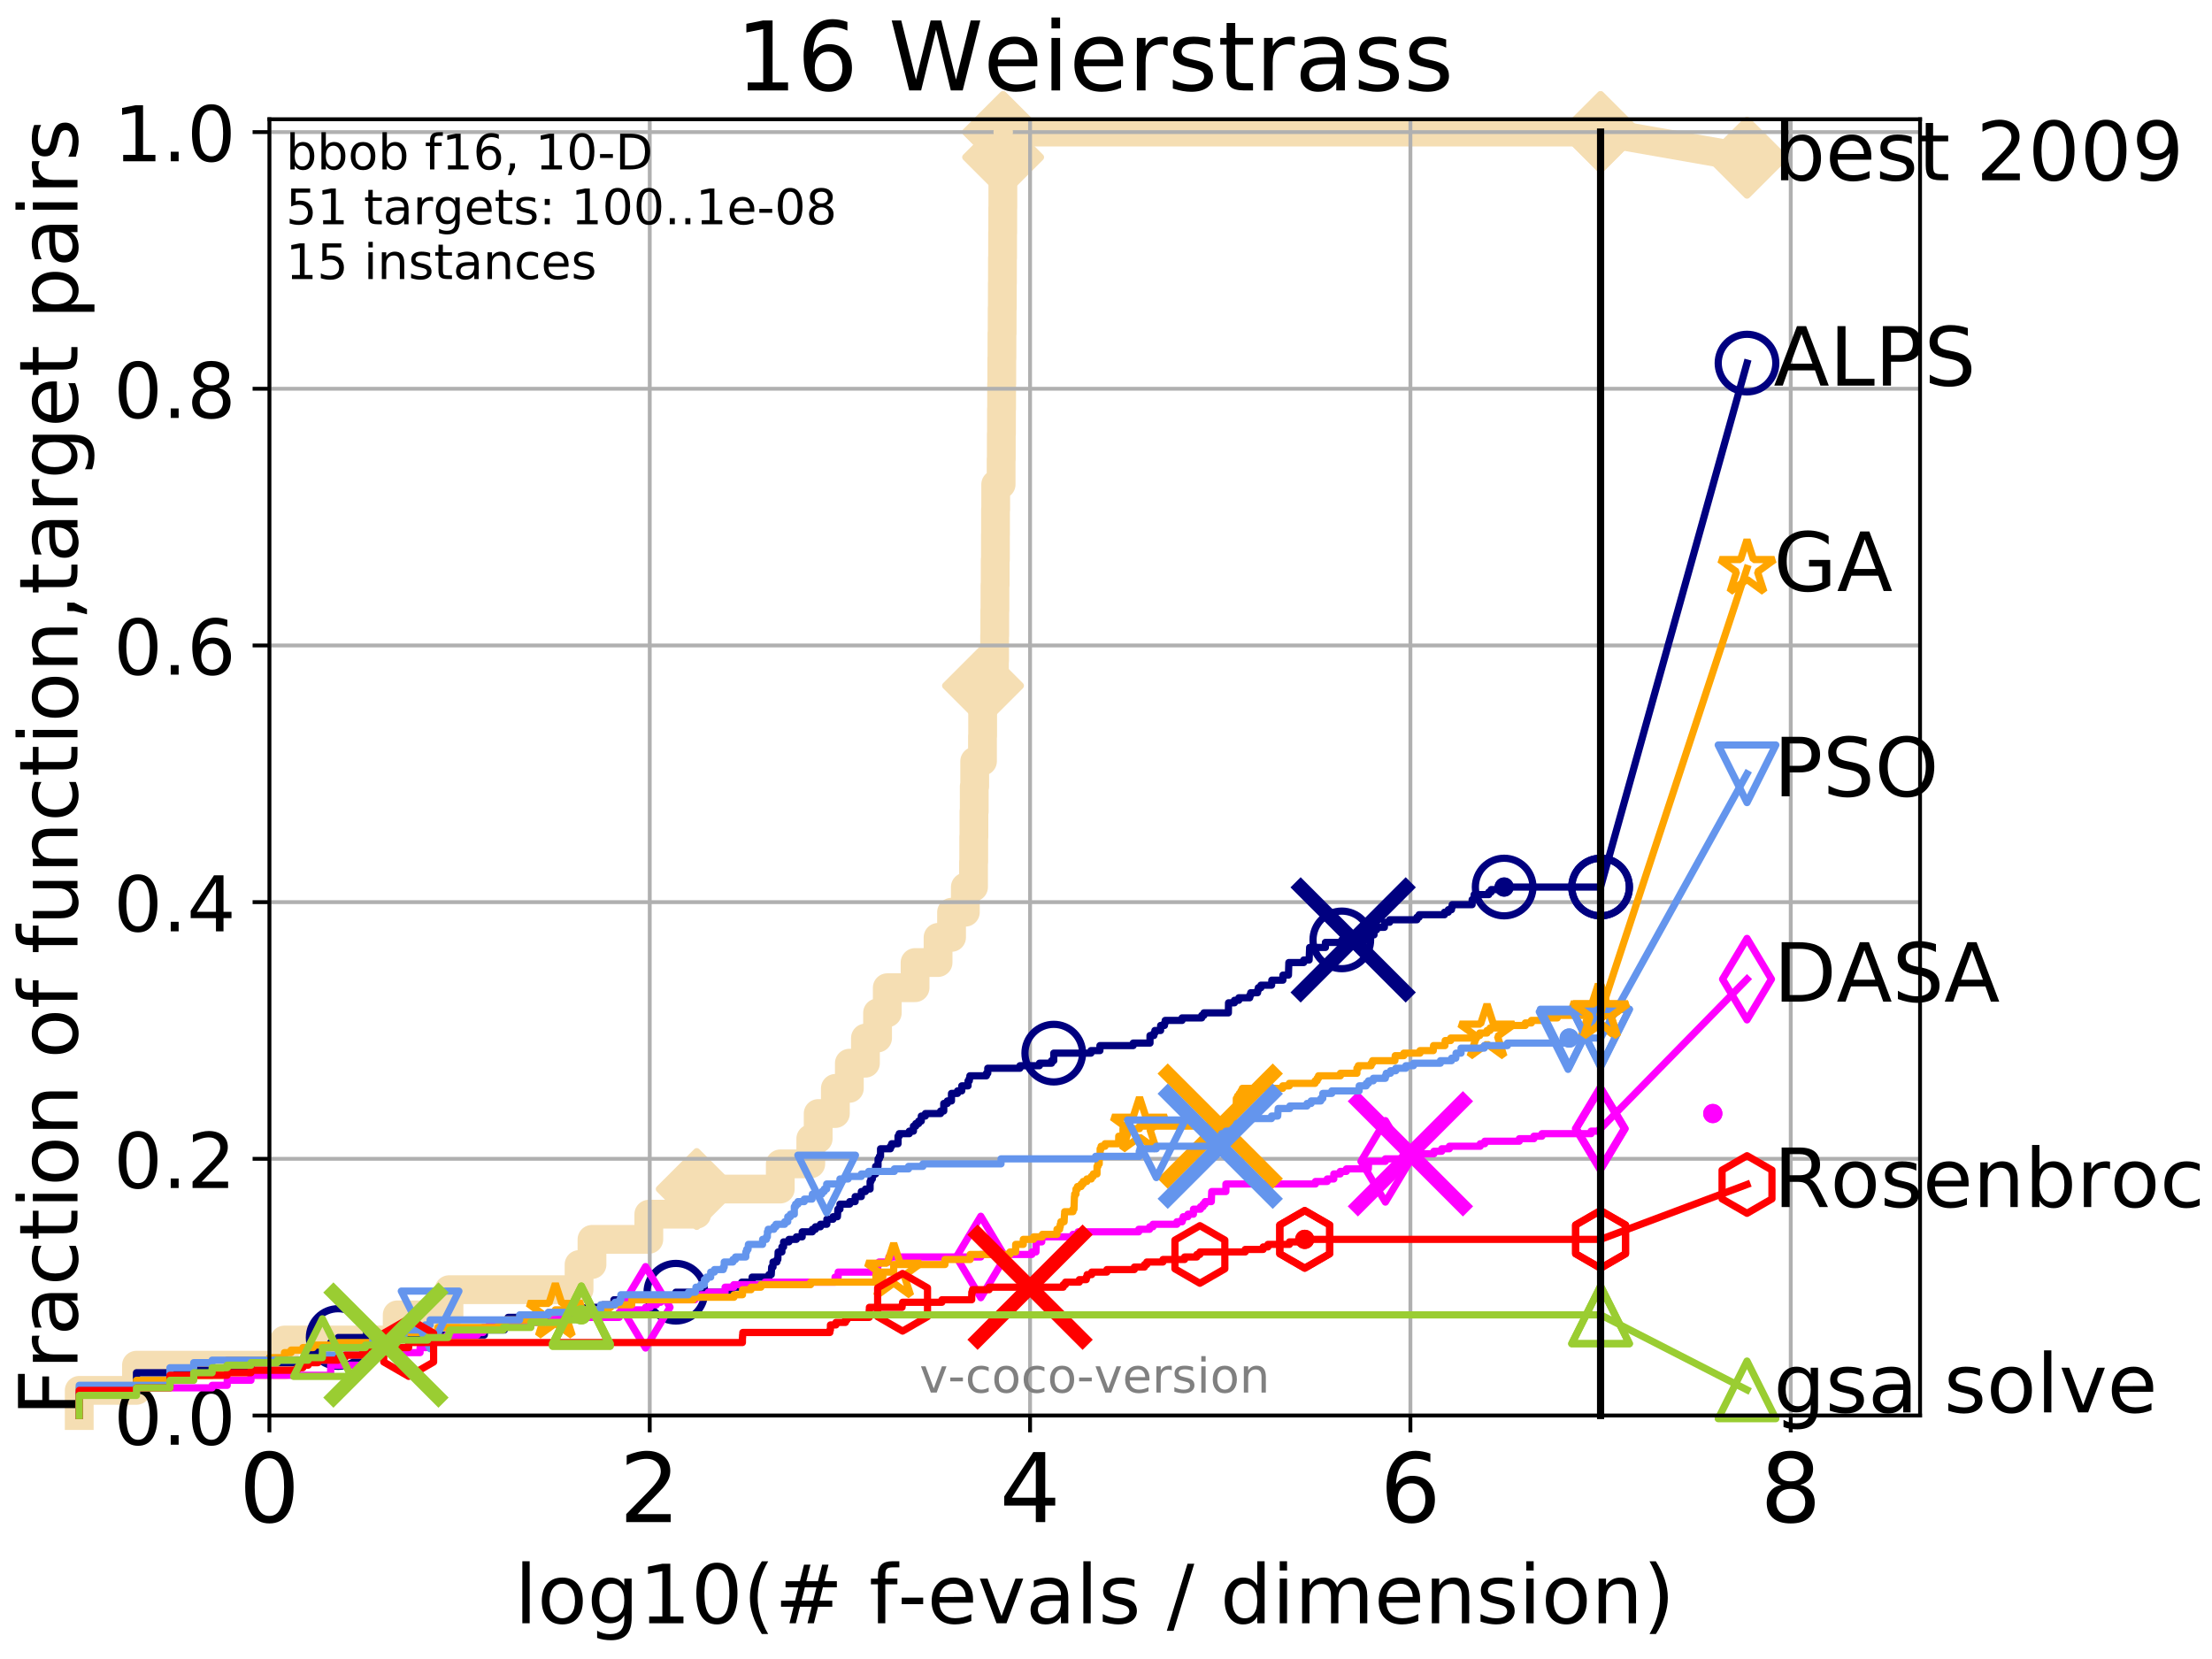 <?xml version="1.0" encoding="utf-8" standalone="no"?>
<!DOCTYPE svg PUBLIC "-//W3C//DTD SVG 1.1//EN"
  "http://www.w3.org/Graphics/SVG/1.1/DTD/svg11.dtd">
<!-- Created with matplotlib (http://matplotlib.org/) -->
<svg height="345.6pt" version="1.1" viewBox="0 0 460.8 345.6" width="460.8pt" xmlns="http://www.w3.org/2000/svg" xmlns:xlink="http://www.w3.org/1999/xlink">
 <defs>
  <style type="text/css">
*{stroke-linecap:butt;stroke-linejoin:round;}
  </style>
 </defs>
 <g id="figure_1">
  <g id="patch_1">
   <path d="M 0 345.6 
L 460.8 345.6 
L 460.8 0 
L 0 0 
z
" style="fill:#ffffff;"/>
  </g>
  <g id="axes_1">
   <g id="patch_2">
    <path d="M 56.12 294.88 
L 399.984 294.88 
L 399.984 24.84 
L 56.12 24.84 
z
" style="fill:#ffffff;"/>
   </g>
   <g id="line2d_1">
    <path d="M 16.504 294.88 
L 16.504 289.638 
L 28.43 289.638 
L 28.43 284.395 
L 59.257 284.395 
L 59.257 279.153 
L 82.746 279.153 
L 82.746 273.91 
L 93.536 273.91 
L 93.536 268.668 
L 120.63 268.668 
L 120.63 263.425 
L 123.322 263.425 
L 123.322 258.183 
L 135.161 258.183 
L 135.161 252.94 
L 145.146 252.94 
L 145.146 247.698 
L 162.546 247.698 
L 162.546 242.455 
L 168.902 242.455 
L 168.902 237.213 
L 170.439 237.213 
L 170.439 231.97 
L 174.021 231.97 
L 174.021 226.728 
L 176.935 226.728 
L 176.935 221.485 
L 180.286 221.485 
L 180.286 216.243 
L 182.814 216.243 
L 182.814 211 
L 184.836 211 
L 184.836 205.758 
L 190.626 205.758 
L 190.626 200.515 
L 195.415 200.515 
L 195.415 195.273 
L 198.227 195.273 
L 198.227 190.03 
L 201.098 190.03 
L 201.098 184.788 
L 202.803 184.788 
L 202.803 179.546 
L 202.847 179.546 
L 202.847 174.303 
L 202.888 174.303 
L 202.888 169.061 
L 202.953 169.061 
L 202.953 163.818 
L 203.049 163.818 
L 203.049 158.576 
L 204.668 158.576 
L 204.668 153.333 
L 204.703 153.333 
L 204.703 148.091 
L 204.777 148.091 
L 204.777 142.848 
L 207.157 142.848 
L 207.157 137.606 
L 207.199 137.606 
L 207.199 132.363 
L 207.23 132.363 
L 207.23 127.121 
L 207.267 127.121 
L 207.267 121.878 
L 207.31 121.878 
L 207.31 116.636 
L 207.362 116.636 
L 207.362 111.393 
L 207.381 111.393 
L 207.381 106.151 
L 207.423 106.151 
L 207.423 100.908 
L 208.553 100.908 
L 208.553 95.666 
L 208.588 95.666 
L 208.588 90.423 
L 208.625 90.423 
L 208.625 85.181 
L 208.656 85.181 
L 208.656 79.938 
L 208.689 79.938 
L 208.689 74.696 
L 208.722 74.696 
L 208.722 69.453 
L 208.763 69.453 
L 208.763 64.211 
L 208.803 64.211 
L 208.803 58.969 
L 208.828 58.969 
L 208.828 53.726 
L 208.86 53.726 
L 208.86 48.484 
L 208.891 48.484 
L 208.891 43.241 
L 208.915 43.241 
L 208.915 37.999 
L 208.945 37.999 
L 208.945 32.756 
L 208.968 32.756 
L 208.968 27.514 
L 333.43 27.514 
" style="fill:none;stroke:#f5deb3;stroke-linecap:square;stroke-width:6;"/>
   </g>
   <g id="line2d_2">
    <defs>
     <path d="M -0 7.778 
L 7.778 0 
L 0 -7.778 
L -7.778 -0 
z
" id="mdc3e12dec9" style="stroke:#f5deb3;stroke-linejoin:miter;stroke-width:1.5;"/>
    </defs>
    <g>
     <use style="fill:#f5deb3;stroke:#f5deb3;stroke-linejoin:miter;stroke-width:1.5;" x="145.146" xlink:href="#mdc3e12dec9" y="247.698"/>
     <use style="fill:#f5deb3;stroke:#f5deb3;stroke-linejoin:miter;stroke-width:1.5;" x="204.777" xlink:href="#mdc3e12dec9" y="142.848"/>
     <use style="fill:#f5deb3;stroke:#f5deb3;stroke-linejoin:miter;stroke-width:1.5;" x="208.968" xlink:href="#mdc3e12dec9" y="32.756"/>
     <use style="fill:#f5deb3;stroke:#f5deb3;stroke-linejoin:miter;stroke-width:1.5;" x="208.968" xlink:href="#mdc3e12dec9" y="27.514"/>
     <use style="fill:#f5deb3;stroke:#f5deb3;stroke-linejoin:miter;stroke-width:1.5;" x="208.968" xlink:href="#mdc3e12dec9" y="27.514"/>
     <use style="fill:#f5deb3;stroke:#f5deb3;stroke-linejoin:miter;stroke-width:1.5;" x="333.43" xlink:href="#mdc3e12dec9" y="27.514"/>
    </g>
   </g>
   <g id="line2d_3">
    <path style="fill:none;stroke:#f5deb3;stroke-linecap:square;stroke-width:6;"/>
    <g/>
   </g>
   <g id="line2d_4">
    <path d="M 333.43 27.514 
L 363.934 32.861 
" style="fill:none;stroke:#f5deb3;stroke-linecap:square;stroke-width:6;"/>
    <g>
     <use style="fill:#f5deb3;stroke:#f5deb3;stroke-linejoin:miter;stroke-width:1.5;" x="333.43" xlink:href="#mdc3e12dec9" y="27.514"/>
     <use style="fill:#f5deb3;stroke:#f5deb3;stroke-linejoin:miter;stroke-width:1.5;" x="363.934" xlink:href="#mdc3e12dec9" y="32.861"/>
    </g>
   </g>
   <g id="matplotlib.axis_1">
    <g id="xtick_1">
     <g id="line2d_5">
      <path clip-path="url(#p6c7d7a2a4b)" d="M 56.12 294.88 
L 56.12 24.84 
" style="fill:none;stroke:#b0b0b0;stroke-linecap:square;stroke-width:0.8;"/>
     </g>
     <g id="line2d_6">
      <defs>
       <path d="M 0 0 
L 0 3.5 
" id="m05e2ba1cbb" style="stroke:#000000;stroke-width:0.8;"/>
      </defs>
      <g>
       <use style="stroke:#000000;stroke-width:0.8;" x="56.12" xlink:href="#m05e2ba1cbb" y="294.88"/>
      </g>
     </g>
     <g id="text_1">
      <!-- 0 -->
      <defs>
       <path d="M 31.781 66.406 
Q 24.172 66.406 20.328 58.906 
Q 16.5 51.422 16.5 36.375 
Q 16.5 21.391 20.328 13.891 
Q 24.172 6.391 31.781 6.391 
Q 39.453 6.391 43.281 13.891 
Q 47.125 21.391 47.125 36.375 
Q 47.125 51.422 43.281 58.906 
Q 39.453 66.406 31.781 66.406 
z
M 31.781 74.219 
Q 44.047 74.219 50.516 64.516 
Q 56.984 54.828 56.984 36.375 
Q 56.984 17.969 50.516 8.266 
Q 44.047 -1.422 31.781 -1.422 
Q 19.531 -1.422 13.062 8.266 
Q 6.594 17.969 6.594 36.375 
Q 6.594 54.828 13.062 64.516 
Q 19.531 74.219 31.781 74.219 
z
" id="DejaVuSans-30"/>
      </defs>
      <g transform="translate(49.758 317.077)scale(0.2 -0.2)">
       <use xlink:href="#DejaVuSans-30"/>
      </g>
     </g>
    </g>
    <g id="xtick_2">
     <g id="line2d_7">
      <path clip-path="url(#p6c7d7a2a4b)" d="M 135.351 294.88 
L 135.351 24.84 
" style="fill:none;stroke:#b0b0b0;stroke-linecap:square;stroke-width:0.8;"/>
     </g>
     <g id="line2d_8">
      <g>
       <use style="stroke:#000000;stroke-width:0.8;" x="135.351" xlink:href="#m05e2ba1cbb" y="294.88"/>
      </g>
     </g>
     <g id="text_2">
      <!-- 2 -->
      <defs>
       <path d="M 19.188 8.297 
L 53.609 8.297 
L 53.609 0 
L 7.328 0 
L 7.328 8.297 
Q 12.938 14.109 22.625 23.891 
Q 32.328 33.688 34.812 36.531 
Q 39.547 41.844 41.422 45.531 
Q 43.312 49.219 43.312 52.781 
Q 43.312 58.594 39.234 62.25 
Q 35.156 65.922 28.609 65.922 
Q 23.969 65.922 18.812 64.312 
Q 13.672 62.703 7.812 59.422 
L 7.812 69.391 
Q 13.766 71.781 18.938 73 
Q 24.125 74.219 28.422 74.219 
Q 39.75 74.219 46.484 68.547 
Q 53.219 62.891 53.219 53.422 
Q 53.219 48.922 51.531 44.891 
Q 49.859 40.875 45.406 35.406 
Q 44.188 33.984 37.641 27.219 
Q 31.109 20.453 19.188 8.297 
z
" id="DejaVuSans-32"/>
      </defs>
      <g transform="translate(128.989 317.077)scale(0.2 -0.2)">
       <use xlink:href="#DejaVuSans-32"/>
      </g>
     </g>
    </g>
    <g id="xtick_3">
     <g id="line2d_9">
      <path clip-path="url(#p6c7d7a2a4b)" d="M 214.583 294.88 
L 214.583 24.84 
" style="fill:none;stroke:#b0b0b0;stroke-linecap:square;stroke-width:0.8;"/>
     </g>
     <g id="line2d_10">
      <g>
       <use style="stroke:#000000;stroke-width:0.8;" x="214.583" xlink:href="#m05e2ba1cbb" y="294.88"/>
      </g>
     </g>
     <g id="text_3">
      <!-- 4 -->
      <defs>
       <path d="M 37.797 64.312 
L 12.891 25.391 
L 37.797 25.391 
z
M 35.203 72.906 
L 47.609 72.906 
L 47.609 25.391 
L 58.016 25.391 
L 58.016 17.188 
L 47.609 17.188 
L 47.609 0 
L 37.797 0 
L 37.797 17.188 
L 4.891 17.188 
L 4.891 26.703 
z
" id="DejaVuSans-34"/>
      </defs>
      <g transform="translate(208.22 317.077)scale(0.2 -0.2)">
       <use xlink:href="#DejaVuSans-34"/>
      </g>
     </g>
    </g>
    <g id="xtick_4">
     <g id="line2d_11">
      <path clip-path="url(#p6c7d7a2a4b)" d="M 293.814 294.88 
L 293.814 24.84 
" style="fill:none;stroke:#b0b0b0;stroke-linecap:square;stroke-width:0.8;"/>
     </g>
     <g id="line2d_12">
      <g>
       <use style="stroke:#000000;stroke-width:0.8;" x="293.814" xlink:href="#m05e2ba1cbb" y="294.88"/>
      </g>
     </g>
     <g id="text_4">
      <!-- 6 -->
      <defs>
       <path d="M 33.016 40.375 
Q 26.375 40.375 22.484 35.828 
Q 18.609 31.297 18.609 23.391 
Q 18.609 15.531 22.484 10.953 
Q 26.375 6.391 33.016 6.391 
Q 39.656 6.391 43.531 10.953 
Q 47.406 15.531 47.406 23.391 
Q 47.406 31.297 43.531 35.828 
Q 39.656 40.375 33.016 40.375 
z
M 52.594 71.297 
L 52.594 62.312 
Q 48.875 64.062 45.094 64.984 
Q 41.312 65.922 37.594 65.922 
Q 27.828 65.922 22.672 59.328 
Q 17.531 52.734 16.797 39.406 
Q 19.672 43.656 24.016 45.922 
Q 28.375 48.188 33.594 48.188 
Q 44.578 48.188 50.953 41.516 
Q 57.328 34.859 57.328 23.391 
Q 57.328 12.156 50.688 5.359 
Q 44.047 -1.422 33.016 -1.422 
Q 20.359 -1.422 13.672 8.266 
Q 6.984 17.969 6.984 36.375 
Q 6.984 53.656 15.188 63.938 
Q 23.391 74.219 37.203 74.219 
Q 40.922 74.219 44.703 73.484 
Q 48.484 72.75 52.594 71.297 
z
" id="DejaVuSans-36"/>
      </defs>
      <g transform="translate(287.452 317.077)scale(0.2 -0.2)">
       <use xlink:href="#DejaVuSans-36"/>
      </g>
     </g>
    </g>
    <g id="xtick_5">
     <g id="line2d_13">
      <path clip-path="url(#p6c7d7a2a4b)" d="M 373.045 294.88 
L 373.045 24.84 
" style="fill:none;stroke:#b0b0b0;stroke-linecap:square;stroke-width:0.8;"/>
     </g>
     <g id="line2d_14">
      <g>
       <use style="stroke:#000000;stroke-width:0.8;" x="373.045" xlink:href="#m05e2ba1cbb" y="294.88"/>
      </g>
     </g>
     <g id="text_5">
      <!-- 8 -->
      <defs>
       <path d="M 31.781 34.625 
Q 24.75 34.625 20.719 30.859 
Q 16.703 27.094 16.703 20.516 
Q 16.703 13.922 20.719 10.156 
Q 24.75 6.391 31.781 6.391 
Q 38.812 6.391 42.859 10.172 
Q 46.922 13.969 46.922 20.516 
Q 46.922 27.094 42.891 30.859 
Q 38.875 34.625 31.781 34.625 
z
M 21.922 38.812 
Q 15.578 40.375 12.031 44.719 
Q 8.5 49.078 8.5 55.328 
Q 8.5 64.062 14.719 69.141 
Q 20.953 74.219 31.781 74.219 
Q 42.672 74.219 48.875 69.141 
Q 55.078 64.062 55.078 55.328 
Q 55.078 49.078 51.531 44.719 
Q 48 40.375 41.703 38.812 
Q 48.828 37.156 52.797 32.312 
Q 56.781 27.484 56.781 20.516 
Q 56.781 9.906 50.312 4.234 
Q 43.844 -1.422 31.781 -1.422 
Q 19.734 -1.422 13.25 4.234 
Q 6.781 9.906 6.781 20.516 
Q 6.781 27.484 10.781 32.312 
Q 14.797 37.156 21.922 38.812 
z
M 18.312 54.391 
Q 18.312 48.734 21.844 45.562 
Q 25.391 42.391 31.781 42.391 
Q 38.141 42.391 41.719 45.562 
Q 45.312 48.734 45.312 54.391 
Q 45.312 60.062 41.719 63.234 
Q 38.141 66.406 31.781 66.406 
Q 25.391 66.406 21.844 63.234 
Q 18.312 60.062 18.312 54.391 
z
" id="DejaVuSans-38"/>
      </defs>
      <g transform="translate(366.683 317.077)scale(0.2 -0.2)">
       <use xlink:href="#DejaVuSans-38"/>
      </g>
     </g>
    </g>
    <g id="text_6">
     <!-- log10(# f-evals / dimension) -->
     <defs>
      <path d="M 9.422 75.984 
L 18.406 75.984 
L 18.406 0 
L 9.422 0 
z
" id="DejaVuSans-6c"/>
      <path d="M 30.609 48.391 
Q 23.391 48.391 19.188 42.75 
Q 14.984 37.109 14.984 27.297 
Q 14.984 17.484 19.156 11.844 
Q 23.344 6.203 30.609 6.203 
Q 37.797 6.203 41.984 11.859 
Q 46.188 17.531 46.188 27.297 
Q 46.188 37.016 41.984 42.703 
Q 37.797 48.391 30.609 48.391 
z
M 30.609 56 
Q 42.328 56 49.016 48.375 
Q 55.719 40.766 55.719 27.297 
Q 55.719 13.875 49.016 6.219 
Q 42.328 -1.422 30.609 -1.422 
Q 18.844 -1.422 12.172 6.219 
Q 5.516 13.875 5.516 27.297 
Q 5.516 40.766 12.172 48.375 
Q 18.844 56 30.609 56 
z
" id="DejaVuSans-6f"/>
      <path d="M 45.406 27.984 
Q 45.406 37.75 41.375 43.109 
Q 37.359 48.484 30.078 48.484 
Q 22.859 48.484 18.828 43.109 
Q 14.797 37.75 14.797 27.984 
Q 14.797 18.266 18.828 12.891 
Q 22.859 7.516 30.078 7.516 
Q 37.359 7.516 41.375 12.891 
Q 45.406 18.266 45.406 27.984 
z
M 54.391 6.781 
Q 54.391 -7.172 48.188 -13.984 
Q 42 -20.797 29.203 -20.797 
Q 24.469 -20.797 20.266 -20.094 
Q 16.062 -19.391 12.109 -17.922 
L 12.109 -9.188 
Q 16.062 -11.328 19.922 -12.344 
Q 23.781 -13.375 27.781 -13.375 
Q 36.625 -13.375 41.016 -8.766 
Q 45.406 -4.156 45.406 5.172 
L 45.406 9.625 
Q 42.625 4.781 38.281 2.391 
Q 33.938 0 27.875 0 
Q 17.828 0 11.672 7.656 
Q 5.516 15.328 5.516 27.984 
Q 5.516 40.672 11.672 48.328 
Q 17.828 56 27.875 56 
Q 33.938 56 38.281 53.609 
Q 42.625 51.219 45.406 46.391 
L 45.406 54.688 
L 54.391 54.688 
z
" id="DejaVuSans-67"/>
      <path d="M 12.406 8.297 
L 28.516 8.297 
L 28.516 63.922 
L 10.984 60.406 
L 10.984 69.391 
L 28.422 72.906 
L 38.281 72.906 
L 38.281 8.297 
L 54.391 8.297 
L 54.391 0 
L 12.406 0 
z
" id="DejaVuSans-31"/>
      <path d="M 31 75.875 
Q 24.469 64.656 21.281 53.656 
Q 18.109 42.672 18.109 31.391 
Q 18.109 20.125 21.312 9.062 
Q 24.516 -2 31 -13.188 
L 23.188 -13.188 
Q 15.875 -1.703 12.234 9.375 
Q 8.594 20.453 8.594 31.391 
Q 8.594 42.281 12.203 53.312 
Q 15.828 64.359 23.188 75.875 
z
" id="DejaVuSans-28"/>
      <path d="M 51.125 44 
L 36.922 44 
L 32.812 27.688 
L 47.125 27.688 
z
M 43.797 71.781 
L 38.719 51.516 
L 52.984 51.516 
L 58.109 71.781 
L 65.922 71.781 
L 60.891 51.516 
L 76.125 51.516 
L 76.125 44 
L 58.984 44 
L 54.984 27.688 
L 70.516 27.688 
L 70.516 20.219 
L 53.078 20.219 
L 48 0 
L 40.188 0 
L 45.219 20.219 
L 30.906 20.219 
L 25.875 0 
L 18.016 0 
L 23.094 20.219 
L 7.719 20.219 
L 7.719 27.688 
L 24.906 27.688 
L 29 44 
L 13.281 44 
L 13.281 51.516 
L 30.906 51.516 
L 35.891 71.781 
z
" id="DejaVuSans-23"/>
      <path id="DejaVuSans-20"/>
      <path d="M 37.109 75.984 
L 37.109 68.5 
L 28.516 68.5 
Q 23.688 68.5 21.797 66.547 
Q 19.922 64.594 19.922 59.516 
L 19.922 54.688 
L 34.719 54.688 
L 34.719 47.703 
L 19.922 47.703 
L 19.922 0 
L 10.891 0 
L 10.891 47.703 
L 2.297 47.703 
L 2.297 54.688 
L 10.891 54.688 
L 10.891 58.5 
Q 10.891 67.625 15.141 71.797 
Q 19.391 75.984 28.609 75.984 
z
" id="DejaVuSans-66"/>
      <path d="M 4.891 31.391 
L 31.203 31.391 
L 31.203 23.391 
L 4.891 23.391 
z
" id="DejaVuSans-2d"/>
      <path d="M 56.203 29.594 
L 56.203 25.203 
L 14.891 25.203 
Q 15.484 15.922 20.484 11.062 
Q 25.484 6.203 34.422 6.203 
Q 39.594 6.203 44.453 7.469 
Q 49.312 8.734 54.109 11.281 
L 54.109 2.781 
Q 49.266 0.734 44.188 -0.344 
Q 39.109 -1.422 33.891 -1.422 
Q 20.797 -1.422 13.156 6.188 
Q 5.516 13.812 5.516 26.812 
Q 5.516 40.234 12.766 48.109 
Q 20.016 56 32.328 56 
Q 43.359 56 49.781 48.891 
Q 56.203 41.797 56.203 29.594 
z
M 47.219 32.234 
Q 47.125 39.594 43.094 43.984 
Q 39.062 48.391 32.422 48.391 
Q 24.906 48.391 20.391 44.141 
Q 15.875 39.891 15.188 32.172 
z
" id="DejaVuSans-65"/>
      <path d="M 2.984 54.688 
L 12.5 54.688 
L 29.594 8.797 
L 46.688 54.688 
L 56.203 54.688 
L 35.688 0 
L 23.484 0 
z
" id="DejaVuSans-76"/>
      <path d="M 34.281 27.484 
Q 23.391 27.484 19.188 25 
Q 14.984 22.516 14.984 16.5 
Q 14.984 11.719 18.141 8.906 
Q 21.297 6.109 26.703 6.109 
Q 34.188 6.109 38.703 11.406 
Q 43.219 16.703 43.219 25.484 
L 43.219 27.484 
z
M 52.203 31.203 
L 52.203 0 
L 43.219 0 
L 43.219 8.297 
Q 40.141 3.328 35.547 0.953 
Q 30.953 -1.422 24.312 -1.422 
Q 15.922 -1.422 10.953 3.297 
Q 6 8.016 6 15.922 
Q 6 25.141 12.172 29.828 
Q 18.359 34.516 30.609 34.516 
L 43.219 34.516 
L 43.219 35.406 
Q 43.219 41.609 39.141 45 
Q 35.062 48.391 27.688 48.391 
Q 23 48.391 18.547 47.266 
Q 14.109 46.141 10.016 43.891 
L 10.016 52.203 
Q 14.938 54.109 19.578 55.047 
Q 24.219 56 28.609 56 
Q 40.484 56 46.344 49.844 
Q 52.203 43.703 52.203 31.203 
z
" id="DejaVuSans-61"/>
      <path d="M 44.281 53.078 
L 44.281 44.578 
Q 40.484 46.531 36.375 47.5 
Q 32.281 48.484 27.875 48.484 
Q 21.188 48.484 17.844 46.438 
Q 14.5 44.391 14.5 40.281 
Q 14.5 37.156 16.891 35.375 
Q 19.281 33.594 26.516 31.984 
L 29.594 31.297 
Q 39.156 29.25 43.188 25.516 
Q 47.219 21.781 47.219 15.094 
Q 47.219 7.469 41.188 3.016 
Q 35.156 -1.422 24.609 -1.422 
Q 20.219 -1.422 15.453 -0.562 
Q 10.688 0.297 5.422 2 
L 5.422 11.281 
Q 10.406 8.688 15.234 7.391 
Q 20.062 6.109 24.812 6.109 
Q 31.156 6.109 34.562 8.281 
Q 37.984 10.453 37.984 14.406 
Q 37.984 18.062 35.516 20.016 
Q 33.062 21.969 24.703 23.781 
L 21.578 24.516 
Q 13.234 26.266 9.516 29.906 
Q 5.812 33.547 5.812 39.891 
Q 5.812 47.609 11.281 51.797 
Q 16.75 56 26.812 56 
Q 31.781 56 36.172 55.266 
Q 40.578 54.547 44.281 53.078 
z
" id="DejaVuSans-73"/>
      <path d="M 25.391 72.906 
L 33.688 72.906 
L 8.297 -9.281 
L 0 -9.281 
z
" id="DejaVuSans-2f"/>
      <path d="M 45.406 46.391 
L 45.406 75.984 
L 54.391 75.984 
L 54.391 0 
L 45.406 0 
L 45.406 8.203 
Q 42.578 3.328 38.25 0.953 
Q 33.938 -1.422 27.875 -1.422 
Q 17.969 -1.422 11.734 6.484 
Q 5.516 14.406 5.516 27.297 
Q 5.516 40.188 11.734 48.094 
Q 17.969 56 27.875 56 
Q 33.938 56 38.25 53.625 
Q 42.578 51.266 45.406 46.391 
z
M 14.797 27.297 
Q 14.797 17.391 18.875 11.75 
Q 22.953 6.109 30.078 6.109 
Q 37.203 6.109 41.297 11.75 
Q 45.406 17.391 45.406 27.297 
Q 45.406 37.203 41.297 42.844 
Q 37.203 48.484 30.078 48.484 
Q 22.953 48.484 18.875 42.844 
Q 14.797 37.203 14.797 27.297 
z
" id="DejaVuSans-64"/>
      <path d="M 9.422 54.688 
L 18.406 54.688 
L 18.406 0 
L 9.422 0 
z
M 9.422 75.984 
L 18.406 75.984 
L 18.406 64.594 
L 9.422 64.594 
z
" id="DejaVuSans-69"/>
      <path d="M 52 44.188 
Q 55.375 50.25 60.062 53.125 
Q 64.75 56 71.094 56 
Q 79.641 56 84.281 50.016 
Q 88.922 44.047 88.922 33.016 
L 88.922 0 
L 79.891 0 
L 79.891 32.719 
Q 79.891 40.578 77.094 44.375 
Q 74.312 48.188 68.609 48.188 
Q 61.625 48.188 57.562 43.547 
Q 53.516 38.922 53.516 30.906 
L 53.516 0 
L 44.484 0 
L 44.484 32.719 
Q 44.484 40.625 41.703 44.406 
Q 38.922 48.188 33.109 48.188 
Q 26.219 48.188 22.156 43.531 
Q 18.109 38.875 18.109 30.906 
L 18.109 0 
L 9.078 0 
L 9.078 54.688 
L 18.109 54.688 
L 18.109 46.188 
Q 21.188 51.219 25.484 53.609 
Q 29.781 56 35.688 56 
Q 41.656 56 45.828 52.969 
Q 50 49.953 52 44.188 
z
" id="DejaVuSans-6d"/>
      <path d="M 54.891 33.016 
L 54.891 0 
L 45.906 0 
L 45.906 32.719 
Q 45.906 40.484 42.875 44.328 
Q 39.844 48.188 33.797 48.188 
Q 26.516 48.188 22.312 43.547 
Q 18.109 38.922 18.109 30.906 
L 18.109 0 
L 9.078 0 
L 9.078 54.688 
L 18.109 54.688 
L 18.109 46.188 
Q 21.344 51.125 25.703 53.562 
Q 30.078 56 35.797 56 
Q 45.219 56 50.047 50.172 
Q 54.891 44.344 54.891 33.016 
z
" id="DejaVuSans-6e"/>
      <path d="M 8.016 75.875 
L 15.828 75.875 
Q 23.141 64.359 26.781 53.312 
Q 30.422 42.281 30.422 31.391 
Q 30.422 20.453 26.781 9.375 
Q 23.141 -1.703 15.828 -13.188 
L 8.016 -13.188 
Q 14.5 -2 17.703 9.062 
Q 20.906 20.125 20.906 31.391 
Q 20.906 42.672 17.703 53.656 
Q 14.5 64.656 8.016 75.875 
z
" id="DejaVuSans-29"/>
     </defs>
     <g transform="translate(107.211 338.154)scale(0.17 -0.17)">
      <use xlink:href="#DejaVuSans-6c"/>
      <use x="27.783" xlink:href="#DejaVuSans-6f"/>
      <use x="88.965" xlink:href="#DejaVuSans-67"/>
      <use x="152.441" xlink:href="#DejaVuSans-31"/>
      <use x="216.064" xlink:href="#DejaVuSans-30"/>
      <use x="279.688" xlink:href="#DejaVuSans-28"/>
      <use x="318.701" xlink:href="#DejaVuSans-23"/>
      <use x="402.49" xlink:href="#DejaVuSans-20"/>
      <use x="434.277" xlink:href="#DejaVuSans-66"/>
      <use x="469.404" xlink:href="#DejaVuSans-2d"/>
      <use x="505.488" xlink:href="#DejaVuSans-65"/>
      <use x="567.012" xlink:href="#DejaVuSans-76"/>
      <use x="626.191" xlink:href="#DejaVuSans-61"/>
      <use x="687.471" xlink:href="#DejaVuSans-6c"/>
      <use x="715.254" xlink:href="#DejaVuSans-73"/>
      <use x="767.354" xlink:href="#DejaVuSans-20"/>
      <use x="799.141" xlink:href="#DejaVuSans-2f"/>
      <use x="832.832" xlink:href="#DejaVuSans-20"/>
      <use x="864.619" xlink:href="#DejaVuSans-64"/>
      <use x="928.096" xlink:href="#DejaVuSans-69"/>
      <use x="955.879" xlink:href="#DejaVuSans-6d"/>
      <use x="1053.291" xlink:href="#DejaVuSans-65"/>
      <use x="1114.814" xlink:href="#DejaVuSans-6e"/>
      <use x="1178.193" xlink:href="#DejaVuSans-73"/>
      <use x="1230.293" xlink:href="#DejaVuSans-69"/>
      <use x="1258.076" xlink:href="#DejaVuSans-6f"/>
      <use x="1319.258" xlink:href="#DejaVuSans-6e"/>
      <use x="1382.637" xlink:href="#DejaVuSans-29"/>
     </g>
    </g>
   </g>
   <g id="matplotlib.axis_2">
    <g id="ytick_1">
     <g id="line2d_15">
      <path clip-path="url(#p6c7d7a2a4b)" d="M 56.12 294.88 
L 399.984 294.88 
" style="fill:none;stroke:#b0b0b0;stroke-linecap:square;stroke-width:0.8;"/>
     </g>
     <g id="line2d_16">
      <defs>
       <path d="M 0 0 
L -3.5 0 
" id="m6df00e5501" style="stroke:#000000;stroke-width:0.8;"/>
      </defs>
      <g>
       <use style="stroke:#000000;stroke-width:0.8;" x="56.12" xlink:href="#m6df00e5501" y="294.88"/>
      </g>
     </g>
     <g id="text_7">
      <!-- 0.0 -->
      <defs>
       <path d="M 10.688 12.406 
L 21 12.406 
L 21 0 
L 10.688 0 
z
" id="DejaVuSans-2e"/>
      </defs>
      <g transform="translate(23.675 300.959)scale(0.16 -0.16)">
       <use xlink:href="#DejaVuSans-30"/>
       <use x="63.623" xlink:href="#DejaVuSans-2e"/>
       <use x="95.41" xlink:href="#DejaVuSans-30"/>
      </g>
     </g>
    </g>
    <g id="ytick_2">
     <g id="line2d_17">
      <path clip-path="url(#p6c7d7a2a4b)" d="M 56.12 241.407 
L 399.984 241.407 
" style="fill:none;stroke:#b0b0b0;stroke-linecap:square;stroke-width:0.8;"/>
     </g>
     <g id="line2d_18">
      <g>
       <use style="stroke:#000000;stroke-width:0.8;" x="56.12" xlink:href="#m6df00e5501" y="241.407"/>
      </g>
     </g>
     <g id="text_8">
      <!-- 0.2 -->
      <g transform="translate(23.675 247.485)scale(0.16 -0.16)">
       <use xlink:href="#DejaVuSans-30"/>
       <use x="63.623" xlink:href="#DejaVuSans-2e"/>
       <use x="95.41" xlink:href="#DejaVuSans-32"/>
      </g>
     </g>
    </g>
    <g id="ytick_3">
     <g id="line2d_19">
      <path clip-path="url(#p6c7d7a2a4b)" d="M 56.12 187.933 
L 399.984 187.933 
" style="fill:none;stroke:#b0b0b0;stroke-linecap:square;stroke-width:0.8;"/>
     </g>
     <g id="line2d_20">
      <g>
       <use style="stroke:#000000;stroke-width:0.8;" x="56.12" xlink:href="#m6df00e5501" y="187.933"/>
      </g>
     </g>
     <g id="text_9">
      <!-- 0.4 -->
      <g transform="translate(23.675 194.012)scale(0.16 -0.16)">
       <use xlink:href="#DejaVuSans-30"/>
       <use x="63.623" xlink:href="#DejaVuSans-2e"/>
       <use x="95.41" xlink:href="#DejaVuSans-34"/>
      </g>
     </g>
    </g>
    <g id="ytick_4">
     <g id="line2d_21">
      <path clip-path="url(#p6c7d7a2a4b)" d="M 56.12 134.46 
L 399.984 134.46 
" style="fill:none;stroke:#b0b0b0;stroke-linecap:square;stroke-width:0.8;"/>
     </g>
     <g id="line2d_22">
      <g>
       <use style="stroke:#000000;stroke-width:0.8;" x="56.12" xlink:href="#m6df00e5501" y="134.46"/>
      </g>
     </g>
     <g id="text_10">
      <!-- 0.6 -->
      <g transform="translate(23.675 140.539)scale(0.16 -0.16)">
       <use xlink:href="#DejaVuSans-30"/>
       <use x="63.623" xlink:href="#DejaVuSans-2e"/>
       <use x="95.41" xlink:href="#DejaVuSans-36"/>
      </g>
     </g>
    </g>
    <g id="ytick_5">
     <g id="line2d_23">
      <path clip-path="url(#p6c7d7a2a4b)" d="M 56.12 80.987 
L 399.984 80.987 
" style="fill:none;stroke:#b0b0b0;stroke-linecap:square;stroke-width:0.8;"/>
     </g>
     <g id="line2d_24">
      <g>
       <use style="stroke:#000000;stroke-width:0.8;" x="56.12" xlink:href="#m6df00e5501" y="80.987"/>
      </g>
     </g>
     <g id="text_11">
      <!-- 0.8 -->
      <g transform="translate(23.675 87.066)scale(0.16 -0.16)">
       <use xlink:href="#DejaVuSans-30"/>
       <use x="63.623" xlink:href="#DejaVuSans-2e"/>
       <use x="95.41" xlink:href="#DejaVuSans-38"/>
      </g>
     </g>
    </g>
    <g id="ytick_6">
     <g id="line2d_25">
      <path clip-path="url(#p6c7d7a2a4b)" d="M 56.12 27.514 
L 399.984 27.514 
" style="fill:none;stroke:#b0b0b0;stroke-linecap:square;stroke-width:0.8;"/>
     </g>
     <g id="line2d_26">
      <g>
       <use style="stroke:#000000;stroke-width:0.8;" x="56.12" xlink:href="#m6df00e5501" y="27.514"/>
      </g>
     </g>
     <g id="text_12">
      <!-- 1.0 -->
      <g transform="translate(23.675 33.592)scale(0.16 -0.16)">
       <use xlink:href="#DejaVuSans-31"/>
       <use x="63.623" xlink:href="#DejaVuSans-2e"/>
       <use x="95.41" xlink:href="#DejaVuSans-30"/>
      </g>
     </g>
    </g>
    <g id="text_13">
     <!-- Fraction of function,target pairs -->
     <defs>
      <path d="M 9.812 72.906 
L 51.703 72.906 
L 51.703 64.594 
L 19.672 64.594 
L 19.672 43.109 
L 48.578 43.109 
L 48.578 34.812 
L 19.672 34.812 
L 19.672 0 
L 9.812 0 
z
" id="DejaVuSans-46"/>
      <path d="M 41.109 46.297 
Q 39.594 47.172 37.812 47.578 
Q 36.031 48 33.891 48 
Q 26.266 48 22.188 43.047 
Q 18.109 38.094 18.109 28.812 
L 18.109 0 
L 9.078 0 
L 9.078 54.688 
L 18.109 54.688 
L 18.109 46.188 
Q 20.953 51.172 25.484 53.578 
Q 30.031 56 36.531 56 
Q 37.453 56 38.578 55.875 
Q 39.703 55.766 41.062 55.516 
z
" id="DejaVuSans-72"/>
      <path d="M 48.781 52.594 
L 48.781 44.188 
Q 44.969 46.297 41.141 47.344 
Q 37.312 48.391 33.406 48.391 
Q 24.656 48.391 19.812 42.844 
Q 14.984 37.312 14.984 27.297 
Q 14.984 17.281 19.812 11.734 
Q 24.656 6.203 33.406 6.203 
Q 37.312 6.203 41.141 7.25 
Q 44.969 8.297 48.781 10.406 
L 48.781 2.094 
Q 45.016 0.344 40.984 -0.531 
Q 36.969 -1.422 32.422 -1.422 
Q 20.062 -1.422 12.781 6.344 
Q 5.516 14.109 5.516 27.297 
Q 5.516 40.672 12.859 48.328 
Q 20.219 56 33.016 56 
Q 37.156 56 41.109 55.141 
Q 45.062 54.297 48.781 52.594 
z
" id="DejaVuSans-63"/>
      <path d="M 18.312 70.219 
L 18.312 54.688 
L 36.812 54.688 
L 36.812 47.703 
L 18.312 47.703 
L 18.312 18.016 
Q 18.312 11.328 20.141 9.422 
Q 21.969 7.516 27.594 7.516 
L 36.812 7.516 
L 36.812 0 
L 27.594 0 
Q 17.188 0 13.234 3.875 
Q 9.281 7.766 9.281 18.016 
L 9.281 47.703 
L 2.688 47.703 
L 2.688 54.688 
L 9.281 54.688 
L 9.281 70.219 
z
" id="DejaVuSans-74"/>
      <path d="M 8.5 21.578 
L 8.5 54.688 
L 17.484 54.688 
L 17.484 21.922 
Q 17.484 14.156 20.5 10.266 
Q 23.531 6.391 29.594 6.391 
Q 36.859 6.391 41.078 11.031 
Q 45.312 15.672 45.312 23.688 
L 45.312 54.688 
L 54.297 54.688 
L 54.297 0 
L 45.312 0 
L 45.312 8.406 
Q 42.047 3.422 37.719 1 
Q 33.406 -1.422 27.688 -1.422 
Q 18.266 -1.422 13.375 4.438 
Q 8.5 10.297 8.5 21.578 
z
M 31.109 56 
z
" id="DejaVuSans-75"/>
      <path d="M 11.719 12.406 
L 22.016 12.406 
L 22.016 4 
L 14.016 -11.625 
L 7.719 -11.625 
L 11.719 4 
z
" id="DejaVuSans-2c"/>
      <path d="M 18.109 8.203 
L 18.109 -20.797 
L 9.078 -20.797 
L 9.078 54.688 
L 18.109 54.688 
L 18.109 46.391 
Q 20.953 51.266 25.266 53.625 
Q 29.594 56 35.594 56 
Q 45.562 56 51.781 48.094 
Q 58.016 40.188 58.016 27.297 
Q 58.016 14.406 51.781 6.484 
Q 45.562 -1.422 35.594 -1.422 
Q 29.594 -1.422 25.266 0.953 
Q 20.953 3.328 18.109 8.203 
z
M 48.688 27.297 
Q 48.688 37.203 44.609 42.844 
Q 40.531 48.484 33.406 48.484 
Q 26.266 48.484 22.188 42.844 
Q 18.109 37.203 18.109 27.297 
Q 18.109 17.391 22.188 11.75 
Q 26.266 6.109 33.406 6.109 
Q 40.531 6.109 44.609 11.75 
Q 48.688 17.391 48.688 27.297 
z
" id="DejaVuSans-70"/>
     </defs>
     <g transform="translate(16.14 294.999)rotate(-90)scale(0.17 -0.17)">
      <use xlink:href="#DejaVuSans-46"/>
      <use x="57.41" xlink:href="#DejaVuSans-72"/>
      <use x="98.523" xlink:href="#DejaVuSans-61"/>
      <use x="159.803" xlink:href="#DejaVuSans-63"/>
      <use x="214.783" xlink:href="#DejaVuSans-74"/>
      <use x="253.992" xlink:href="#DejaVuSans-69"/>
      <use x="281.775" xlink:href="#DejaVuSans-6f"/>
      <use x="342.957" xlink:href="#DejaVuSans-6e"/>
      <use x="406.336" xlink:href="#DejaVuSans-20"/>
      <use x="438.123" xlink:href="#DejaVuSans-6f"/>
      <use x="499.305" xlink:href="#DejaVuSans-66"/>
      <use x="534.51" xlink:href="#DejaVuSans-20"/>
      <use x="566.297" xlink:href="#DejaVuSans-66"/>
      <use x="601.502" xlink:href="#DejaVuSans-75"/>
      <use x="664.881" xlink:href="#DejaVuSans-6e"/>
      <use x="728.26" xlink:href="#DejaVuSans-63"/>
      <use x="783.24" xlink:href="#DejaVuSans-74"/>
      <use x="822.449" xlink:href="#DejaVuSans-69"/>
      <use x="850.232" xlink:href="#DejaVuSans-6f"/>
      <use x="911.414" xlink:href="#DejaVuSans-6e"/>
      <use x="974.793" xlink:href="#DejaVuSans-2c"/>
      <use x="1006.58" xlink:href="#DejaVuSans-74"/>
      <use x="1045.789" xlink:href="#DejaVuSans-61"/>
      <use x="1107.068" xlink:href="#DejaVuSans-72"/>
      <use x="1148.166" xlink:href="#DejaVuSans-67"/>
      <use x="1211.643" xlink:href="#DejaVuSans-65"/>
      <use x="1273.166" xlink:href="#DejaVuSans-74"/>
      <use x="1312.375" xlink:href="#DejaVuSans-20"/>
      <use x="1344.162" xlink:href="#DejaVuSans-70"/>
      <use x="1407.639" xlink:href="#DejaVuSans-61"/>
      <use x="1468.918" xlink:href="#DejaVuSans-69"/>
      <use x="1496.701" xlink:href="#DejaVuSans-72"/>
      <use x="1537.814" xlink:href="#DejaVuSans-73"/>
     </g>
    </g>
   </g>
   <g id="line2d_27">
    <defs>
     <path d="M 0 1.5 
C 0.398 1.5 0.779 1.342 1.061 1.061 
C 1.342 0.779 1.5 0.398 1.5 0 
C 1.5 -0.398 1.342 -0.779 1.061 -1.061 
C 0.779 -1.342 0.398 -1.5 0 -1.5 
C -0.398 -1.5 -0.779 -1.342 -1.061 -1.061 
C -1.342 -0.779 -1.5 -0.398 -1.5 0 
C -1.5 0.398 -1.342 0.779 -1.061 1.061 
C -0.779 1.342 -0.398 1.5 0 1.5 
z
" id="mde2dd1c835" style="stroke:#f5deb3;"/>
    </defs>
    <g>
     <use style="fill:#f5deb3;stroke:#f5deb3;" x="208.968" xlink:href="#mde2dd1c835" y="27.514"/>
     <use style="fill:#f5deb3;stroke:#f5deb3;" x="208.968" xlink:href="#mde2dd1c835" y="27.514"/>
    </g>
   </g>
   <g id="line2d_28">
    <defs>
     <path d="M 0 1.5 
C 0.398 1.5 0.779 1.342 1.061 1.061 
C 1.342 0.779 1.5 0.398 1.5 0 
C 1.5 -0.398 1.342 -0.779 1.061 -1.061 
C 0.779 -1.342 0.398 -1.5 0 -1.5 
C -0.398 -1.5 -0.779 -1.342 -1.061 -1.061 
C -1.342 -0.779 -1.5 -0.398 -1.5 0 
C -1.5 0.398 -1.342 0.779 -1.061 1.061 
C -0.779 1.342 -0.398 1.5 0 1.5 
z
" id="m6725adb343" style="stroke:#000080;"/>
    </defs>
    <g>
     <use style="fill:#000080;stroke:#000080;" x="313.342" xlink:href="#m6725adb343" y="184.788"/>
     <use style="fill:#000080;stroke:#000080;" x="313.342" xlink:href="#m6725adb343" y="184.788"/>
    </g>
   </g>
   <g id="line2d_29">
    <path d="M 16.504 294.88 
L 16.504 290.162 
L 28.43 290.162 
L 28.43 285.968 
L 40.355 285.968 
L 40.355 285.444 
L 47.331 285.444 
L 47.331 284.919 
L 52.281 284.919 
L 52.281 283.871 
L 61.909 283.871 
L 61.909 283.347 
L 64.206 283.347 
L 64.206 282.298 
L 65.249 282.298 
L 65.249 281.25 
L 66.233 281.25 
L 66.233 280.725 
L 68.885 280.725 
L 68.885 279.677 
L 70.45 279.677 
L 70.45 278.628 
L 85.45 278.628 
L 85.45 278.104 
L 100.899 278.104 
L 100.899 277.056 
L 105.066 277.056 
L 105.066 276.007 
L 105.848 276.007 
L 105.848 274.434 
L 122.103 274.434 
L 122.103 272.337 
L 125.559 272.337 
L 125.559 271.813 
L 127.887 271.813 
L 127.887 270.765 
L 138.126 270.765 
L 138.126 270.24 
L 140.793 270.24 
L 140.793 269.192 
L 152.344 269.192 
L 152.344 268.143 
L 153.882 268.143 
L 153.882 267.619 
L 154.532 267.619 
L 154.532 267.095 
L 156.682 267.095 
L 156.682 266.046 
L 160.176 266.046 
L 160.176 265.522 
L 160.665 265.522 
L 160.752 263.949 
L 161.033 263.949 
L 161.033 262.901 
L 161.834 262.901 
L 161.834 262.377 
L 162.035 262.377 
L 162.101 260.804 
L 162.886 260.804 
L 162.886 259.755 
L 163.233 259.755 
L 163.233 258.707 
L 164.356 258.707 
L 164.356 258.183 
L 165.901 258.183 
L 165.901 257.658 
L 167.11 257.658 
L 167.11 256.61 
L 169.229 256.61 
L 169.229 256.086 
L 169.87 256.086 
L 169.87 255.561 
L 170.909 255.561 
L 170.909 255.037 
L 172.25 255.037 
L 172.25 253.989 
L 173.534 253.989 
L 173.534 253.464 
L 174.452 253.464 
L 174.553 251.892 
L 174.981 251.892 
L 174.981 250.843 
L 177.009 250.843 
L 177.009 250.319 
L 178.144 250.319 
L 178.144 249.27 
L 179.429 249.27 
L 179.429 248.222 
L 180.288 248.222 
L 180.288 247.698 
L 181.254 247.698 
L 181.254 246.125 
L 181.434 246.125 
L 181.434 245.601 
L 181.721 245.601 
L 181.721 245.076 
L 181.85 245.076 
L 181.85 244.552 
L 182.408 244.552 
L 182.408 242.979 
L 182.906 242.979 
L 182.922 241.407 
L 183.196 241.407 
L 183.196 240.882 
L 183.433 240.882 
L 183.433 239.31 
L 185.482 239.31 
L 185.482 238.785 
L 185.75 238.785 
L 185.75 238.261 
L 187.073 238.261 
L 187.073 236.689 
L 187.322 236.689 
L 187.322 236.164 
L 189.423 236.164 
L 189.423 235.64 
L 190.285 235.64 
L 190.285 234.592 
L 190.774 234.592 
L 190.774 234.067 
L 191.366 234.067 
L 191.366 233.543 
L 191.923 233.543 
L 191.923 232.495 
L 192.775 232.495 
L 192.775 231.97 
L 195.943 231.97 
L 195.943 231.446 
L 196.604 231.446 
L 196.604 229.873 
L 197.343 229.873 
L 197.343 229.349 
L 198.21 229.349 
L 198.21 227.776 
L 199.473 227.776 
L 199.473 227.252 
L 200.35 227.252 
L 200.35 226.204 
L 201.662 226.204 
L 201.662 225.155 
L 201.926 225.155 
L 201.926 224.631 
L 202.043 224.631 
L 202.043 224.107 
L 205.49 224.107 
L 205.49 223.582 
L 205.77 223.582 
L 205.77 222.534 
L 212.473 222.534 
L 212.473 222.01 
L 216.532 222.01 
L 216.532 221.485 
L 219.062 221.485 
L 219.062 220.961 
L 219.518 220.961 
L 219.518 219.388 
L 227.271 219.388 
L 227.271 218.864 
L 229.135 218.864 
L 229.135 217.816 
L 236.066 217.816 
L 236.066 217.291 
L 239.567 217.291 
L 239.567 215.719 
L 240.378 215.719 
L 240.378 215.194 
L 240.586 215.194 
L 240.586 214.67 
L 241.778 214.67 
L 241.778 213.622 
L 242.583 213.622 
L 242.583 213.097 
L 242.734 213.097 
L 242.734 212.573 
L 246.244 212.573 
L 246.244 212.049 
L 250.345 212.049 
L 250.345 211.525 
L 250.798 211.525 
L 250.798 211 
L 255.896 211 
L 255.925 208.903 
L 257.158 208.903 
L 257.158 208.379 
L 258.066 208.379 
L 258.066 207.855 
L 260.342 207.855 
L 260.342 207.331 
L 260.548 207.331 
L 260.548 206.806 
L 261.977 206.806 
L 261.977 206.282 
L 262.126 206.282 
L 262.126 205.758 
L 262.672 205.758 
L 262.672 205.234 
L 264.902 205.234 
L 264.943 204.185 
L 267.252 204.185 
L 267.252 203.137 
L 268.409 203.137 
L 268.49 200.515 
L 271.589 200.515 
L 271.589 199.991 
L 272.712 199.991 
L 272.822 197.37 
L 276.109 197.37 
L 276.109 196.321 
L 279.524 196.321 
L 279.524 195.797 
L 285.32 195.797 
L 285.32 194.749 
L 286.234 194.749 
L 286.234 193.7 
L 286.76 193.7 
L 286.76 193.176 
L 288.387 193.176 
L 288.415 192.127 
L 289.49 192.127 
L 289.49 191.603 
L 295.171 191.603 
L 295.171 191.079 
L 295.63 191.079 
L 295.63 190.555 
L 300.918 190.555 
L 300.918 190.03 
L 301.706 190.03 
L 301.706 189.506 
L 302.374 189.506 
L 302.374 188.982 
L 302.518 188.982 
L 302.518 188.458 
L 306.671 188.458 
L 306.671 187.409 
L 307.093 187.409 
L 307.093 186.361 
L 310.134 186.361 
L 310.134 185.836 
L 310.636 185.836 
L 310.636 185.312 
L 313.342 185.312 
L 313.342 184.788 
L 333.43 184.788 
L 333.43 184.788 
" style="fill:none;stroke:#000080;stroke-linecap:square;stroke-width:1.5;"/>
   </g>
   <g id="line2d_30">
    <defs>
     <path d="M 0 6 
C 1.591 6 3.117 5.368 4.243 4.243 
C 5.368 3.117 6 1.591 6 0 
C 6 -1.591 5.368 -3.117 4.243 -4.243 
C 3.117 -5.368 1.591 -6 0 -6 
C -1.591 -6 -3.117 -5.368 -4.243 -4.243 
C -5.368 -3.117 -6 -1.591 -6 0 
C -6 1.591 -5.368 3.117 -4.243 4.243 
C -3.117 5.368 -1.591 6 0 6 
z
" id="m7ede5268f4" style="stroke:#000080;stroke-width:1.5;"/>
    </defs>
    <g>
     <use style="fill-opacity:0;stroke:#000080;stroke-width:1.5;" x="70.45" xlink:href="#m7ede5268f4" y="278.628"/>
     <use style="fill-opacity:0;stroke:#000080;stroke-width:1.5;" x="140.793" xlink:href="#m7ede5268f4" y="269.192"/>
     <use style="fill-opacity:0;stroke:#000080;stroke-width:1.5;" x="219.518" xlink:href="#m7ede5268f4" y="219.388"/>
     <use style="fill-opacity:0;stroke:#000080;stroke-width:1.5;" x="279.524" xlink:href="#m7ede5268f4" y="195.797"/>
     <use style="fill-opacity:0;stroke:#000080;stroke-width:1.5;" x="313.342" xlink:href="#m7ede5268f4" y="184.788"/>
     <use style="fill-opacity:0;stroke:#000080;stroke-width:1.5;" x="333.43" xlink:href="#m7ede5268f4" y="184.788"/>
    </g>
   </g>
   <g id="line2d_31">
    <path style="fill:none;stroke:#000080;stroke-linecap:square;stroke-width:1.5;"/>
    <g/>
   </g>
   <g id="line2d_32">
    <path clip-path="url(#p6c7d7a2a4b)" d="M 281.889 195.797 
" style="fill:none;stroke:#000080;stroke-linecap:square;stroke-width:1.5;"/>
    <defs>
     <path d="M -12 12 
L 12 -12 
M -12 -12 
L 12 12 
" id="m9f02b345e9" style="stroke:#000080;stroke-width:3;"/>
    </defs>
    <g clip-path="url(#p6c7d7a2a4b)">
     <use style="fill:#000080;stroke:#000080;stroke-width:3;" x="281.889" xlink:href="#m9f02b345e9" y="195.797"/>
    </g>
   </g>
   <g id="line2d_33">
    <defs>
     <path d="M 0 1.5 
C 0.398 1.5 0.779 1.342 1.061 1.061 
C 1.342 0.779 1.5 0.398 1.5 0 
C 1.5 -0.398 1.342 -0.779 1.061 -1.061 
C 0.779 -1.342 0.398 -1.5 0 -1.5 
C -0.398 -1.5 -0.779 -1.342 -1.061 -1.061 
C -1.342 -0.779 -1.5 -0.398 -1.5 0 
C -1.5 0.398 -1.342 0.779 -1.061 1.061 
C -0.779 1.342 -0.398 1.5 0 1.5 
z
" id="m3def6291b3" style="stroke:#ff00ff;"/>
    </defs>
    <g>
     <use style="fill:#ff00ff;stroke:#ff00ff;" x="356.808" xlink:href="#m3def6291b3" y="231.97"/>
     <use style="fill:#ff00ff;stroke:#ff00ff;" x="356.808" xlink:href="#m3def6291b3" y="231.97"/>
    </g>
   </g>
   <g id="line2d_34">
    <path d="M 16.504 294.88 
L 16.504 290.162 
L 28.43 290.162 
L 28.43 289.113 
L 44.194 289.113 
L 44.194 288.589 
L 47.331 288.589 
L 47.331 287.541 
L 52.281 287.541 
L 52.281 286.492 
L 68.885 286.492 
L 68.885 284.395 
L 76.132 284.395 
L 76.132 282.298 
L 79.971 282.298 
L 79.971 281.774 
L 87.511 281.774 
L 87.511 280.725 
L 88.846 280.725 
L 88.846 279.677 
L 89.843 279.677 
L 89.843 278.628 
L 93.141 278.628 
L 93.141 278.104 
L 99.437 278.104 
L 99.437 277.58 
L 100.642 277.58 
L 100.642 276.531 
L 101.889 276.531 
L 101.889 276.007 
L 108.664 276.007 
L 108.664 275.483 
L 114.922 275.483 
L 114.978 274.434 
L 128.992 274.434 
L 128.992 273.386 
L 130.402 273.386 
L 130.402 272.862 
L 134.487 272.862 
L 134.487 272.337 
L 135.471 272.337 
L 135.471 271.813 
L 136.739 271.813 
L 136.739 271.289 
L 137.621 271.289 
L 137.621 270.765 
L 144.772 270.765 
L 144.772 270.24 
L 145.963 270.24 
L 145.963 269.716 
L 147.55 269.716 
L 147.55 269.192 
L 151.047 269.192 
L 151.047 268.143 
L 152.862 268.143 
L 152.862 267.619 
L 159.356 267.619 
L 159.356 267.095 
L 173.95 267.095 
L 173.95 266.046 
L 174.605 266.046 
L 174.605 264.998 
L 182.853 264.998 
L 182.853 263.425 
L 183.11 263.425 
L 183.11 262.901 
L 185.171 262.901 
L 185.171 261.852 
L 204.319 261.852 
L 204.319 261.328 
L 214.969 261.328 
L 214.969 260.804 
L 215.815 260.804 
L 215.865 258.707 
L 217.022 258.707 
L 217.022 257.658 
L 223.512 257.658 
L 223.512 257.134 
L 224.587 257.134 
L 224.587 256.61 
L 237.221 256.61 
L 237.221 256.086 
L 239.482 256.086 
L 239.482 255.561 
L 240.182 255.561 
L 240.182 255.037 
L 245.168 255.037 
L 245.168 254.513 
L 246.267 254.513 
L 246.267 253.989 
L 246.474 253.989 
L 246.474 253.464 
L 247.459 253.464 
L 247.459 252.94 
L 248.613 252.94 
L 248.613 251.892 
L 250.092 251.892 
L 250.092 251.367 
L 250.62 251.367 
L 250.62 250.843 
L 251.045 250.843 
L 251.045 250.319 
L 252.339 250.319 
L 252.423 248.222 
L 255.376 248.222 
L 255.379 246.649 
L 274.038 246.649 
L 274.038 246.125 
L 276.487 246.125 
L 276.487 245.601 
L 277.852 245.601 
L 277.852 244.552 
L 279.193 244.552 
L 279.193 244.028 
L 280.473 244.028 
L 280.473 243.504 
L 285.052 243.504 
L 285.101 241.931 
L 288.601 241.931 
L 288.601 241.407 
L 292.267 241.407 
L 292.31 240.358 
L 298.708 240.358 
L 298.708 239.834 
L 300.331 239.834 
L 300.331 239.31 
L 301.931 239.31 
L 301.931 238.785 
L 308.36 238.785 
L 308.36 238.261 
L 309.305 238.261 
L 309.305 237.737 
L 316.502 237.737 
L 316.502 237.213 
L 319.54 237.213 
L 319.54 236.689 
L 321.214 236.689 
L 321.214 236.164 
L 331.456 236.164 
L 331.456 235.64 
L 333.285 235.64 
L 333.285 235.116 
L 333.43 235.116 
L 333.43 235.116 
" style="fill:none;stroke:#ff00ff;stroke-linecap:square;stroke-width:1.5;"/>
   </g>
   <g id="line2d_35">
    <defs>
     <path d="M -0 8.485 
L 5.091 0 
L 0 -8.485 
L -5.091 -0 
z
" id="m0257075af6" style="stroke:#ff00ff;stroke-linejoin:miter;stroke-width:1.5;"/>
    </defs>
    <g>
     <use style="fill-opacity:0;stroke:#ff00ff;stroke-linejoin:miter;stroke-width:1.5;" x="134.487" xlink:href="#m0257075af6" y="272.337"/>
     <use style="fill-opacity:0;stroke:#ff00ff;stroke-linejoin:miter;stroke-width:1.5;" x="204.319" xlink:href="#m0257075af6" y="261.852"/>
     <use style="fill-opacity:0;stroke:#ff00ff;stroke-linejoin:miter;stroke-width:1.5;" x="288.601" xlink:href="#m0257075af6" y="241.931"/>
     <use style="fill-opacity:0;stroke:#ff00ff;stroke-linejoin:miter;stroke-width:1.5;" x="333.285" xlink:href="#m0257075af6" y="235.116"/>
     <use style="fill-opacity:0;stroke:#ff00ff;stroke-linejoin:miter;stroke-width:1.5;" x="333.43" xlink:href="#m0257075af6" y="235.116"/>
    </g>
   </g>
   <g id="line2d_36">
    <path style="fill:none;stroke:#ff00ff;stroke-linecap:square;stroke-width:1.5;"/>
    <g/>
   </g>
   <g id="line2d_37">
    <path clip-path="url(#p6c7d7a2a4b)" d="M 293.814 240.358 
" style="fill:none;stroke:#ff00ff;stroke-linecap:square;stroke-width:1.5;"/>
    <defs>
     <path d="M -12 12 
L 12 -12 
M -12 -12 
L 12 12 
" id="m958a1dd00b" style="stroke:#ff00ff;stroke-width:3;"/>
    </defs>
    <g clip-path="url(#p6c7d7a2a4b)">
     <use style="fill:#ff00ff;stroke:#ff00ff;stroke-width:3;" x="293.814" xlink:href="#m958a1dd00b" y="240.358"/>
    </g>
   </g>
   <g id="line2d_38">
    <defs>
     <path d="M 0 1.5 
C 0.398 1.5 0.779 1.342 1.061 1.061 
C 1.342 0.779 1.5 0.398 1.5 0 
C 1.5 -0.398 1.342 -0.779 1.061 -1.061 
C 0.779 -1.342 0.398 -1.5 0 -1.5 
C -0.398 -1.5 -0.779 -1.342 -1.061 -1.061 
C -1.342 -0.779 -1.5 -0.398 -1.5 0 
C -1.5 0.398 -1.342 0.779 -1.061 1.061 
C -0.779 1.342 -0.398 1.5 0 1.5 
z
" id="mb85f98c8a0" style="stroke:#ffa500;"/>
    </defs>
    <g>
     <use style="fill:#ffa500;stroke:#ffa500;" x="332.956" xlink:href="#mb85f98c8a0" y="211"/>
     <use style="fill:#ffa500;stroke:#ffa500;" x="332.956" xlink:href="#mb85f98c8a0" y="211"/>
    </g>
   </g>
   <g id="line2d_39">
    <path d="M 16.504 294.88 
L 16.504 289.113 
L 28.43 289.113 
L 28.43 287.541 
L 35.406 287.541 
L 35.406 287.016 
L 40.355 287.016 
L 40.355 286.492 
L 44.194 286.492 
L 44.194 285.444 
L 47.331 285.444 
L 47.331 283.347 
L 56.12 283.347 
L 56.12 282.822 
L 59.257 282.822 
L 59.257 281.774 
L 60.634 281.774 
L 60.634 281.25 
L 63.096 281.25 
L 63.096 280.725 
L 65.249 280.725 
L 65.249 280.201 
L 70.45 280.201 
L 70.45 279.677 
L 77.674 279.677 
L 77.674 278.628 
L 78.158 278.628 
L 78.158 278.104 
L 82.746 278.104 
L 82.746 277.58 
L 91.239 277.58 
L 91.239 276.531 
L 103.822 276.531 
L 103.822 276.007 
L 105.265 276.007 
L 105.265 274.959 
L 112.438 274.959 
L 112.438 274.434 
L 112.697 274.434 
L 112.697 273.91 
L 114.29 273.91 
L 114.29 273.386 
L 115.694 273.386 
L 115.694 272.862 
L 126.734 272.862 
L 126.734 272.337 
L 127.21 272.337 
L 127.21 271.813 
L 131.598 271.813 
L 131.598 270.765 
L 144.44 270.765 
L 144.44 270.24 
L 152.899 270.24 
L 152.899 269.716 
L 154.678 269.716 
L 154.678 268.668 
L 156.457 268.668 
L 156.457 268.143 
L 158.513 268.143 
L 158.513 267.619 
L 168.865 267.619 
L 168.865 267.095 
L 182.465 267.095 
L 182.465 265.522 
L 183.261 265.522 
L 183.261 264.998 
L 186.173 264.998 
L 186.173 263.425 
L 196.855 263.425 
L 196.855 262.377 
L 202.106 262.377 
L 202.106 261.328 
L 210.391 261.328 
L 210.391 260.804 
L 211.58 260.804 
L 211.58 259.231 
L 213.166 259.231 
L 213.166 258.183 
L 215.316 258.183 
L 215.316 257.658 
L 217.141 257.658 
L 217.141 257.134 
L 220.193 257.134 
L 220.193 256.086 
L 220.741 256.086 
L 220.741 255.561 
L 220.869 255.561 
L 220.869 255.037 
L 220.998 255.037 
L 220.998 254.513 
L 221.672 254.513 
L 221.751 252.94 
L 221.789 252.94 
L 221.789 252.416 
L 223.511 252.416 
L 223.511 251.892 
L 223.73 251.892 
L 223.822 249.27 
L 223.875 249.27 
L 223.875 248.746 
L 224.147 248.746 
L 224.147 247.698 
L 224.452 247.698 
L 224.452 247.173 
L 225.22 247.173 
L 225.22 246.649 
L 225.642 246.649 
L 225.642 246.125 
L 226.41 246.125 
L 226.41 245.601 
L 227.333 245.601 
L 227.333 245.076 
L 227.746 245.076 
L 227.746 244.552 
L 228.527 244.552 
L 228.527 242.979 
L 228.723 242.979 
L 228.723 242.455 
L 228.989 242.455 
L 229 240.882 
L 229.179 240.882 
L 229.179 239.31 
L 229.38 239.31 
L 229.38 238.785 
L 230.205 238.785 
L 230.205 238.261 
L 233.024 238.261 
L 233.053 236.689 
L 233.935 236.689 
L 233.935 235.116 
L 237.381 235.116 
L 237.381 234.592 
L 256.633 234.592 
L 256.633 234.067 
L 256.834 234.067 
L 256.834 233.019 
L 256.963 233.019 
L 256.963 232.495 
L 257.194 232.495 
L 257.194 230.922 
L 257.539 230.922 
L 257.548 228.825 
L 257.81 228.825 
L 257.81 228.301 
L 258.188 228.301 
L 258.188 227.776 
L 258.529 227.776 
L 258.529 227.252 
L 258.805 227.252 
L 258.805 226.728 
L 267.21 226.728 
L 267.21 226.204 
L 268.581 226.204 
L 268.581 225.679 
L 273.95 225.679 
L 273.95 225.155 
L 274.377 225.155 
L 274.377 224.631 
L 274.668 224.631 
L 274.668 224.107 
L 279.238 224.107 
L 279.238 223.582 
L 282.666 223.582 
L 282.674 222.534 
L 282.96 222.534 
L 282.96 222.01 
L 285.631 222.01 
L 285.631 221.485 
L 285.923 221.485 
L 285.923 220.961 
L 290.58 220.961 
L 290.652 219.913 
L 292.442 219.913 
L 292.442 219.388 
L 295.812 219.388 
L 295.812 218.864 
L 298.578 218.864 
L 298.631 217.816 
L 301.007 217.816 
L 301.056 216.767 
L 302.205 216.767 
L 302.205 216.243 
L 307.602 216.243 
L 307.602 215.719 
L 308.257 215.719 
L 308.257 215.194 
L 309.775 215.194 
L 309.775 214.67 
L 310.407 214.67 
L 310.407 214.146 
L 313.979 214.146 
L 313.979 213.622 
L 317.747 213.622 
L 317.747 213.097 
L 319.023 213.097 
L 319.023 212.573 
L 321.923 212.573 
L 321.923 212.049 
L 324.42 212.049 
L 324.42 211.525 
L 332.956 211.525 
L 332.956 211 
L 333.43 211 
L 333.43 211 
" style="fill:none;stroke:#ffa500;stroke-linecap:square;stroke-width:1.5;"/>
   </g>
   <g id="line2d_40">
    <defs>
     <path d="M 0 -6 
L -1.347 -1.854 
L -5.706 -1.854 
L -2.18 0.708 
L -3.527 4.854 
L -0 2.292 
L 3.527 4.854 
L 2.18 0.708 
L 5.706 -1.854 
L 1.347 -1.854 
z
" id="mf2648bed35" style="stroke:#ffa500;stroke-linejoin:bevel;stroke-width:1.5;"/>
    </defs>
    <g>
     <use style="fill-opacity:0;stroke:#ffa500;stroke-linejoin:bevel;stroke-width:1.5;" x="115.694" xlink:href="#mf2648bed35" y="273.386"/>
     <use style="fill-opacity:0;stroke:#ffa500;stroke-linejoin:bevel;stroke-width:1.5;" x="186.173" xlink:href="#mf2648bed35" y="264.998"/>
     <use style="fill-opacity:0;stroke:#ffa500;stroke-linejoin:bevel;stroke-width:1.5;" x="237.381" xlink:href="#mf2648bed35" y="234.592"/>
     <use style="fill-opacity:0;stroke:#ffa500;stroke-linejoin:bevel;stroke-width:1.5;" x="309.775" xlink:href="#mf2648bed35" y="215.194"/>
     <use style="fill-opacity:0;stroke:#ffa500;stroke-linejoin:bevel;stroke-width:1.5;" x="332.956" xlink:href="#mf2648bed35" y="211"/>
     <use style="fill-opacity:0;stroke:#ffa500;stroke-linejoin:bevel;stroke-width:1.5;" x="333.43" xlink:href="#mf2648bed35" y="211"/>
    </g>
   </g>
   <g id="line2d_41">
    <path style="fill:none;stroke:#ffa500;stroke-linecap:square;stroke-width:1.5;"/>
    <g/>
   </g>
   <g id="line2d_42">
    <path clip-path="url(#p6c7d7a2a4b)" d="M 254.198 234.592 
" style="fill:none;stroke:#ffa500;stroke-linecap:square;stroke-width:1.5;"/>
    <defs>
     <path d="M -12 12 
L 12 -12 
M -12 -12 
L 12 12 
" id="mc5802c27bc" style="stroke:#ffa500;stroke-width:3;"/>
    </defs>
    <g clip-path="url(#p6c7d7a2a4b)">
     <use style="fill:#ffa500;stroke:#ffa500;stroke-width:3;" x="254.198" xlink:href="#mc5802c27bc" y="234.592"/>
    </g>
   </g>
   <g id="line2d_43">
    <defs>
     <path d="M 0 1.5 
C 0.398 1.5 0.779 1.342 1.061 1.061 
C 1.342 0.779 1.5 0.398 1.5 0 
C 1.5 -0.398 1.342 -0.779 1.061 -1.061 
C 0.779 -1.342 0.398 -1.5 0 -1.5 
C -0.398 -1.5 -0.779 -1.342 -1.061 -1.061 
C -1.342 -0.779 -1.5 -0.398 -1.5 0 
C -1.5 0.398 -1.342 0.779 -1.061 1.061 
C -0.779 1.342 -0.398 1.5 0 1.5 
z
" id="m1f8b77fbad" style="stroke:#6495ed;"/>
    </defs>
    <g>
     <use style="fill:#6495ed;stroke:#6495ed;" x="326.89" xlink:href="#m1f8b77fbad" y="216.243"/>
     <use style="fill:#6495ed;stroke:#6495ed;" x="326.89" xlink:href="#m1f8b77fbad" y="216.243"/>
    </g>
   </g>
   <g id="line2d_44">
    <path d="M 16.504 294.88 
L 16.504 288.589 
L 35.406 288.589 
L 35.406 284.919 
L 40.355 284.919 
L 40.355 283.871 
L 44.194 283.871 
L 44.194 283.347 
L 68.046 283.347 
L 68.046 282.298 
L 76.132 282.298 
L 76.132 281.774 
L 77.674 281.774 
L 77.674 279.153 
L 78.158 279.153 
L 78.158 278.628 
L 84.151 278.628 
L 84.151 277.056 
L 88.057 277.056 
L 88.057 276.531 
L 88.587 276.531 
L 88.587 276.007 
L 89.599 276.007 
L 89.599 274.959 
L 108.253 274.959 
L 108.253 273.91 
L 114.231 273.91 
L 114.231 273.386 
L 122.471 273.386 
L 122.471 272.862 
L 125.128 272.862 
L 125.128 271.813 
L 128.124 271.813 
L 128.124 271.289 
L 129.091 271.289 
L 129.091 270.765 
L 129.337 270.765 
L 129.337 269.716 
L 143.416 269.716 
L 143.416 269.192 
L 144.861 269.192 
L 144.861 268.668 
L 144.979 268.668 
L 144.979 268.143 
L 145.973 268.143 
L 145.973 267.619 
L 146.735 267.619 
L 146.735 266.571 
L 147.191 266.571 
L 147.191 266.046 
L 148.051 266.046 
L 148.051 264.998 
L 148.83 264.998 
L 148.83 264.474 
L 150.67 264.474 
L 150.67 263.949 
L 150.866 263.949 
L 150.866 262.901 
L 152.681 262.901 
L 152.681 262.377 
L 153.213 262.377 
L 153.213 261.852 
L 155.363 261.852 
L 155.363 260.804 
L 155.54 260.804 
L 155.54 260.28 
L 155.825 260.28 
L 155.908 259.231 
L 158.859 259.231 
L 158.859 258.183 
L 159.64 258.183 
L 159.64 257.658 
L 159.861 257.658 
L 159.861 256.61 
L 160.025 256.61 
L 160.025 256.086 
L 161.21 256.086 
L 161.21 255.561 
L 161.652 255.561 
L 161.652 255.037 
L 163.466 255.037 
L 163.466 254.513 
L 164.106 254.513 
L 164.106 253.464 
L 164.656 253.464 
L 164.656 252.94 
L 165.47 252.94 
L 165.47 251.367 
L 165.728 251.367 
L 165.728 250.843 
L 166.224 250.843 
L 166.224 250.319 
L 167.55 250.319 
L 167.55 249.795 
L 169.169 249.795 
L 169.231 248.746 
L 171.212 248.746 
L 171.212 248.222 
L 171.703 248.222 
L 171.703 247.698 
L 172.211 247.698 
L 172.211 246.649 
L 174.97 246.649 
L 174.97 245.601 
L 176.685 245.601 
L 176.685 245.076 
L 179.431 245.076 
L 179.431 244.552 
L 180.951 244.552 
L 180.951 244.028 
L 186.309 244.028 
L 186.309 243.504 
L 189.263 243.504 
L 189.263 242.979 
L 192.261 242.979 
L 192.261 242.455 
L 208.531 242.455 
L 208.531 241.407 
L 228.233 241.407 
L 228.233 240.882 
L 237.322 240.882 
L 237.322 239.834 
L 237.468 239.834 
L 237.468 239.31 
L 240.882 239.31 
L 240.882 238.785 
L 254.255 238.785 
L 254.341 236.689 
L 254.479 236.689 
L 254.479 236.164 
L 255.368 236.164 
L 255.368 235.64 
L 257.511 235.64 
L 257.511 235.116 
L 257.635 235.116 
L 257.635 234.067 
L 259.01 234.067 
L 259.01 233.543 
L 259.729 233.543 
L 259.729 233.019 
L 264.872 233.019 
L 264.872 232.495 
L 266.171 232.495 
L 266.265 230.922 
L 268.697 230.922 
L 268.697 230.398 
L 272.275 230.398 
L 272.275 229.873 
L 273.133 229.873 
L 273.133 229.349 
L 275.147 229.349 
L 275.147 228.825 
L 275.56 228.825 
L 275.56 227.776 
L 277.435 227.776 
L 277.435 227.252 
L 283.133 227.252 
L 283.146 226.204 
L 284.618 226.204 
L 284.618 225.679 
L 285.081 225.679 
L 285.081 225.155 
L 286.077 225.155 
L 286.077 224.631 
L 288.585 224.631 
L 288.585 224.107 
L 288.775 224.107 
L 288.775 223.582 
L 289.67 223.582 
L 289.67 223.058 
L 290.772 223.058 
L 290.772 222.534 
L 292.861 222.534 
L 292.861 222.01 
L 294.454 222.01 
L 294.454 221.485 
L 300.063 221.485 
L 300.063 220.961 
L 302.389 220.961 
L 302.389 220.437 
L 303.267 220.437 
L 303.323 219.388 
L 304.362 219.388 
L 304.362 218.34 
L 309.204 218.34 
L 309.204 217.816 
L 314.029 217.816 
L 314.029 217.291 
L 326.658 217.291 
L 326.658 216.767 
L 326.89 216.767 
L 326.89 216.243 
L 333.43 216.243 
L 333.43 216.243 
" style="fill:none;stroke:#6495ed;stroke-linecap:square;stroke-width:1.5;"/>
   </g>
   <g id="line2d_45">
    <defs>
     <path d="M -0 6 
L 6 -6 
L -6 -6 
z
" id="m6d801e9334" style="stroke:#6495ed;stroke-linejoin:miter;stroke-width:1.5;"/>
    </defs>
    <g>
     <use style="fill-opacity:0;stroke:#6495ed;stroke-linejoin:miter;stroke-width:1.5;" x="89.599" xlink:href="#m6d801e9334" y="274.959"/>
     <use style="fill-opacity:0;stroke:#6495ed;stroke-linejoin:miter;stroke-width:1.5;" x="172.211" xlink:href="#m6d801e9334" y="246.649"/>
     <use style="fill-opacity:0;stroke:#6495ed;stroke-linejoin:miter;stroke-width:1.5;" x="240.882" xlink:href="#m6d801e9334" y="239.31"/>
     <use style="fill-opacity:0;stroke:#6495ed;stroke-linejoin:miter;stroke-width:1.5;" x="326.658" xlink:href="#m6d801e9334" y="216.767"/>
     <use style="fill-opacity:0;stroke:#6495ed;stroke-linejoin:miter;stroke-width:1.5;" x="326.89" xlink:href="#m6d801e9334" y="216.243"/>
     <use style="fill-opacity:0;stroke:#6495ed;stroke-linejoin:miter;stroke-width:1.5;" x="333.43" xlink:href="#m6d801e9334" y="216.243"/>
    </g>
   </g>
   <g id="line2d_46">
    <path style="fill:none;stroke:#6495ed;stroke-linecap:square;stroke-width:1.5;"/>
    <g/>
   </g>
   <g id="line2d_47">
    <path clip-path="url(#p6c7d7a2a4b)" d="M 254.198 238.785 
" style="fill:none;stroke:#6495ed;stroke-linecap:square;stroke-width:1.5;"/>
    <defs>
     <path d="M -12 12 
L 12 -12 
M -12 -12 
L 12 12 
" id="m1b035b117c" style="stroke:#6495ed;stroke-width:3;"/>
    </defs>
    <g clip-path="url(#p6c7d7a2a4b)">
     <use style="fill:#6495ed;stroke:#6495ed;stroke-width:3;" x="254.198" xlink:href="#m1b035b117c" y="238.785"/>
    </g>
   </g>
   <g id="line2d_48">
    <defs>
     <path d="M 0 1.5 
C 0.398 1.5 0.779 1.342 1.061 1.061 
C 1.342 0.779 1.5 0.398 1.5 0 
C 1.5 -0.398 1.342 -0.779 1.061 -1.061 
C 0.779 -1.342 0.398 -1.5 0 -1.5 
C -0.398 -1.5 -0.779 -1.342 -1.061 -1.061 
C -1.342 -0.779 -1.5 -0.398 -1.5 0 
C -1.5 0.398 -1.342 0.779 -1.061 1.061 
C -0.779 1.342 -0.398 1.5 0 1.5 
z
" id="md68742008c" style="stroke:#ff0000;"/>
    </defs>
    <g>
     <use style="fill:#ff0000;stroke:#ff0000;" x="271.8" xlink:href="#md68742008c" y="258.183"/>
     <use style="fill:#ff0000;stroke:#ff0000;" x="271.8" xlink:href="#md68742008c" y="258.183"/>
    </g>
   </g>
   <g id="line2d_49">
    <path d="M 16.504 294.88 
L 16.504 289.638 
L 28.43 289.638 
L 28.43 289.113 
L 35.406 289.113 
L 35.406 286.492 
L 47.331 286.492 
L 47.331 285.968 
L 52.281 285.968 
L 52.281 285.444 
L 61.909 285.444 
L 61.909 284.919 
L 63.096 284.919 
L 63.096 284.395 
L 64.206 284.395 
L 64.206 283.871 
L 66.233 283.871 
L 66.233 283.347 
L 70.45 283.347 
L 70.45 282.822 
L 71.885 282.822 
L 71.885 282.298 
L 75.586 282.298 
L 75.586 281.774 
L 76.132 281.774 
L 76.132 280.725 
L 85.134 280.725 
L 85.134 279.677 
L 154.661 279.677 
L 154.661 278.628 
L 154.694 278.628 
L 154.694 278.104 
L 154.745 278.104 
L 154.745 277.58 
L 172.871 277.58 
L 172.871 277.056 
L 172.993 277.056 
L 172.993 276.007 
L 174.144 276.007 
L 174.144 275.483 
L 176.121 275.483 
L 176.121 274.959 
L 176.448 274.959 
L 176.448 274.434 
L 181.076 274.434 
L 181.076 272.862 
L 181.108 272.862 
L 181.108 272.337 
L 187.919 272.337 
L 187.919 271.813 
L 188.022 271.813 
L 188.022 271.289 
L 196.219 271.289 
L 196.219 270.765 
L 202.425 270.765 
L 202.425 269.716 
L 202.44 269.716 
L 202.44 269.192 
L 202.592 269.192 
L 202.592 268.668 
L 206.052 268.668 
L 206.052 268.143 
L 221.487 268.143 
L 221.487 267.619 
L 221.95 267.619 
L 221.95 267.095 
L 224.846 267.095 
L 224.846 266.571 
L 226.288 266.571 
L 226.288 266.046 
L 226.471 266.046 
L 226.471 265.522 
L 227.426 265.522 
L 227.426 264.998 
L 230.583 264.998 
L 230.583 264.474 
L 236.306 264.474 
L 236.306 263.949 
L 238.416 263.949 
L 238.416 263.425 
L 238.899 263.425 
L 238.899 262.901 
L 242.259 262.901 
L 242.259 262.377 
L 246.771 262.377 
L 246.771 261.852 
L 249.329 261.852 
L 249.329 261.328 
L 249.959 261.328 
L 249.959 260.804 
L 259.406 260.804 
L 259.406 260.28 
L 263.141 260.28 
L 263.141 259.755 
L 264.135 259.755 
L 264.135 259.231 
L 268.611 259.231 
L 268.611 258.707 
L 271.8 258.707 
L 271.8 258.183 
L 333.43 258.183 
" style="fill:none;stroke:#ff0000;stroke-linecap:square;stroke-width:1.5;"/>
   </g>
   <g id="line2d_50">
    <defs>
     <path d="M 0 -6 
L -5.196 -3 
L -5.196 3 
L -0 6 
L 5.196 3 
L 5.196 -3 
z
" id="m3495e383c9" style="stroke:#ff0000;stroke-linejoin:miter;stroke-width:1.5;"/>
    </defs>
    <g>
     <use style="fill-opacity:0;stroke:#ff0000;stroke-linejoin:miter;stroke-width:1.5;" x="85.134" xlink:href="#m3495e383c9" y="280.725"/>
     <use style="fill-opacity:0;stroke:#ff0000;stroke-linejoin:miter;stroke-width:1.5;" x="188.022" xlink:href="#m3495e383c9" y="271.289"/>
     <use style="fill-opacity:0;stroke:#ff0000;stroke-linejoin:miter;stroke-width:1.5;" x="249.959" xlink:href="#m3495e383c9" y="261.328"/>
     <use style="fill-opacity:0;stroke:#ff0000;stroke-linejoin:miter;stroke-width:1.5;" x="271.8" xlink:href="#m3495e383c9" y="258.183"/>
     <use style="fill-opacity:0;stroke:#ff0000;stroke-linejoin:miter;stroke-width:1.5;" x="271.8" xlink:href="#m3495e383c9" y="258.183"/>
     <use style="fill-opacity:0;stroke:#ff0000;stroke-linejoin:miter;stroke-width:1.5;" x="333.43" xlink:href="#m3495e383c9" y="258.183"/>
    </g>
   </g>
   <g id="line2d_51">
    <path style="fill:none;stroke:#ff0000;stroke-linecap:square;stroke-width:1.5;"/>
    <g/>
   </g>
   <g id="line2d_52">
    <path clip-path="url(#p6c7d7a2a4b)" d="M 214.584 268.143 
" style="fill:none;stroke:#ff0000;stroke-linecap:square;stroke-width:1.5;"/>
    <defs>
     <path d="M -12 12 
L 12 -12 
M -12 -12 
L 12 12 
" id="m3d90dd4c49" style="stroke:#ff0000;stroke-width:3;"/>
    </defs>
    <g clip-path="url(#p6c7d7a2a4b)">
     <use style="fill:#ff0000;stroke:#ff0000;stroke-width:3;" x="214.584" xlink:href="#m3d90dd4c49" y="268.143"/>
    </g>
   </g>
   <g id="line2d_53">
    <defs>
     <path d="M 0 1.5 
C 0.398 1.5 0.779 1.342 1.061 1.061 
C 1.342 0.779 1.5 0.398 1.5 0 
C 1.5 -0.398 1.342 -0.779 1.061 -1.061 
C 0.779 -1.342 0.398 -1.5 0 -1.5 
C -0.398 -1.5 -0.779 -1.342 -1.061 -1.061 
C -1.342 -0.779 -1.5 -0.398 -1.5 0 
C -1.5 0.398 -1.342 0.779 -1.061 1.061 
C -0.779 1.342 -0.398 1.5 0 1.5 
z
" id="m7f7c0dbe07" style="stroke:#9acd32;"/>
    </defs>
    <g>
     <use style="fill:#9acd32;stroke:#9acd32;" x="121.109" xlink:href="#m7f7c0dbe07" y="273.91"/>
     <use style="fill:#9acd32;stroke:#9acd32;" x="121.109" xlink:href="#m7f7c0dbe07" y="273.91"/>
    </g>
   </g>
   <g id="line2d_54">
    <path d="M 16.504 294.88 
L 16.504 290.686 
L 28.43 290.686 
L 28.43 289.113 
L 35.406 289.113 
L 35.406 287.541 
L 40.355 287.541 
L 40.355 285.968 
L 44.194 285.968 
L 44.194 284.919 
L 47.331 284.919 
L 47.331 284.395 
L 52.281 284.395 
L 52.281 283.871 
L 57.76 283.871 
L 57.76 283.347 
L 64.206 283.347 
L 64.206 282.822 
L 67.163 282.822 
L 67.163 280.725 
L 76.132 280.725 
L 76.132 280.201 
L 82.376 280.201 
L 82.376 279.677 
L 82.746 279.677 
L 82.746 279.153 
L 89.1 279.153 
L 89.1 278.628 
L 93.34 278.628 
L 93.34 278.104 
L 93.536 278.104 
L 93.536 277.58 
L 93.731 277.58 
L 93.731 277.056 
L 104.865 277.056 
L 104.865 276.531 
L 110.582 276.531 
L 110.582 275.483 
L 117.533 275.483 
L 117.533 274.959 
L 120.261 274.959 
L 120.261 274.434 
L 121.109 274.434 
L 121.109 273.91 
L 333.43 273.91 
" style="fill:none;stroke:#9acd32;stroke-linecap:square;stroke-width:1.5;"/>
   </g>
   <g id="line2d_55">
    <defs>
     <path d="M 0 -6 
L -6 6 
L 6 6 
z
" id="m1ec3923b2b" style="stroke:#9acd32;stroke-linejoin:miter;stroke-width:1.5;"/>
    </defs>
    <g>
     <use style="fill-opacity:0;stroke:#9acd32;stroke-linejoin:miter;stroke-width:1.5;" x="67.163" xlink:href="#m1ec3923b2b" y="280.725"/>
     <use style="fill-opacity:0;stroke:#9acd32;stroke-linejoin:miter;stroke-width:1.5;" x="121.109" xlink:href="#m1ec3923b2b" y="274.434"/>
     <use style="fill-opacity:0;stroke:#9acd32;stroke-linejoin:miter;stroke-width:1.5;" x="121.109" xlink:href="#m1ec3923b2b" y="274.434"/>
     <use style="fill-opacity:0;stroke:#9acd32;stroke-linejoin:miter;stroke-width:1.5;" x="121.109" xlink:href="#m1ec3923b2b" y="273.91"/>
     <use style="fill-opacity:0;stroke:#9acd32;stroke-linejoin:miter;stroke-width:1.5;" x="121.109" xlink:href="#m1ec3923b2b" y="273.91"/>
     <use style="fill-opacity:0;stroke:#9acd32;stroke-linejoin:miter;stroke-width:1.5;" x="333.43" xlink:href="#m1ec3923b2b" y="273.91"/>
    </g>
   </g>
   <g id="line2d_56">
    <path style="fill:none;stroke:#9acd32;stroke-linecap:square;stroke-width:1.5;"/>
    <g/>
   </g>
   <g id="line2d_57">
    <path clip-path="url(#p6c7d7a2a4b)" d="M 80.396 280.201 
" style="fill:none;stroke:#9acd32;stroke-linecap:square;stroke-width:1.5;"/>
    <defs>
     <path d="M -12 12 
L 12 -12 
M -12 -12 
L 12 12 
" id="m3ab5d0c5bd" style="stroke:#9acd32;stroke-width:3;"/>
    </defs>
    <g clip-path="url(#p6c7d7a2a4b)">
     <use style="fill:#9acd32;stroke:#9acd32;stroke-width:3;" x="80.396" xlink:href="#m3ab5d0c5bd" y="280.201"/>
    </g>
   </g>
   <g id="line2d_58">
    <path d="M 333.43 273.91 
L 363.934 289.533 
" style="fill:none;stroke:#9acd32;stroke-linecap:square;stroke-width:1.5;"/>
    <g>
     <use style="fill-opacity:0;stroke:#9acd32;stroke-linejoin:miter;stroke-width:1.5;" x="333.43" xlink:href="#m1ec3923b2b" y="273.91"/>
     <use style="fill-opacity:0;stroke:#9acd32;stroke-linejoin:miter;stroke-width:1.5;" x="363.934" xlink:href="#m1ec3923b2b" y="289.533"/>
    </g>
   </g>
   <g id="line2d_59">
    <path d="M 333.43 258.183 
L 363.934 246.754 
" style="fill:none;stroke:#ff0000;stroke-linecap:square;stroke-width:1.5;"/>
    <g>
     <use style="fill-opacity:0;stroke:#ff0000;stroke-linejoin:miter;stroke-width:1.5;" x="333.43" xlink:href="#m3495e383c9" y="258.183"/>
     <use style="fill-opacity:0;stroke:#ff0000;stroke-linejoin:miter;stroke-width:1.5;" x="363.934" xlink:href="#m3495e383c9" y="246.754"/>
    </g>
   </g>
   <g id="line2d_60">
    <path d="M 333.43 235.116 
L 363.934 203.975 
" style="fill:none;stroke:#ff00ff;stroke-linecap:square;stroke-width:1.5;"/>
    <g>
     <use style="fill-opacity:0;stroke:#ff00ff;stroke-linejoin:miter;stroke-width:1.5;" x="333.43" xlink:href="#m0257075af6" y="235.116"/>
     <use style="fill-opacity:0;stroke:#ff00ff;stroke-linejoin:miter;stroke-width:1.5;" x="363.934" xlink:href="#m0257075af6" y="203.975"/>
    </g>
   </g>
   <g id="line2d_61">
    <path d="M 333.43 216.243 
L 363.934 161.197 
" style="fill:none;stroke:#6495ed;stroke-linecap:square;stroke-width:1.5;"/>
    <g>
     <use style="fill-opacity:0;stroke:#6495ed;stroke-linejoin:miter;stroke-width:1.5;" x="333.43" xlink:href="#m6d801e9334" y="216.243"/>
     <use style="fill-opacity:0;stroke:#6495ed;stroke-linejoin:miter;stroke-width:1.5;" x="363.934" xlink:href="#m6d801e9334" y="161.197"/>
    </g>
   </g>
   <g id="line2d_62">
    <path d="M 333.43 211 
L 363.934 118.418 
" style="fill:none;stroke:#ffa500;stroke-linecap:square;stroke-width:1.5;"/>
    <g>
     <use style="fill-opacity:0;stroke:#ffa500;stroke-linejoin:bevel;stroke-width:1.5;" x="333.43" xlink:href="#mf2648bed35" y="211"/>
     <use style="fill-opacity:0;stroke:#ffa500;stroke-linejoin:bevel;stroke-width:1.5;" x="363.934" xlink:href="#mf2648bed35" y="118.418"/>
    </g>
   </g>
   <g id="line2d_63">
    <path d="M 333.43 184.788 
L 363.934 75.64 
" style="fill:none;stroke:#000080;stroke-linecap:square;stroke-width:1.5;"/>
    <g>
     <use style="fill-opacity:0;stroke:#000080;stroke-width:1.5;" x="333.43" xlink:href="#m7ede5268f4" y="184.788"/>
     <use style="fill-opacity:0;stroke:#000080;stroke-width:1.5;" x="363.934" xlink:href="#m7ede5268f4" y="75.64"/>
    </g>
   </g>
   <g id="line2d_64">
    <path d="M 333.43 294.88 
L 333.43 27.514 
" style="fill:none;stroke:#000000;stroke-linecap:square;stroke-width:1.5;"/>
   </g>
   <g id="patch_3">
    <path d="M 56.12 294.88 
L 56.12 24.84 
" style="fill:none;stroke:#000000;stroke-linecap:square;stroke-linejoin:miter;stroke-width:0.8;"/>
   </g>
   <g id="patch_4">
    <path d="M 399.984 294.88 
L 399.984 24.84 
" style="fill:none;stroke:#000000;stroke-linecap:square;stroke-linejoin:miter;stroke-width:0.8;"/>
   </g>
   <g id="patch_5">
    <path d="M 56.12 294.88 
L 399.984 294.88 
" style="fill:none;stroke:#000000;stroke-linecap:square;stroke-linejoin:miter;stroke-width:0.8;"/>
   </g>
   <g id="patch_6">
    <path d="M 56.12 24.84 
L 399.984 24.84 
" style="fill:none;stroke:#000000;stroke-linecap:square;stroke-linejoin:miter;stroke-width:0.8;"/>
   </g>
   <g id="text_14">
    <!-- gsa solve -->
    <g transform="translate(369.48 294.224)scale(0.17 -0.17)">
     <use xlink:href="#DejaVuSans-67"/>
     <use x="63.477" xlink:href="#DejaVuSans-73"/>
     <use x="115.576" xlink:href="#DejaVuSans-61"/>
     <use x="176.855" xlink:href="#DejaVuSans-20"/>
     <use x="208.643" xlink:href="#DejaVuSans-73"/>
     <use x="260.742" xlink:href="#DejaVuSans-6f"/>
     <use x="321.924" xlink:href="#DejaVuSans-6c"/>
     <use x="349.707" xlink:href="#DejaVuSans-76"/>
     <use x="408.887" xlink:href="#DejaVuSans-65"/>
    </g>
   </g>
   <g id="text_15">
    <!-- Rosenbroc -->
    <defs>
     <path d="M 44.391 34.188 
Q 47.562 33.109 50.562 29.594 
Q 53.562 26.078 56.594 19.922 
L 66.609 0 
L 56 0 
L 46.688 18.703 
Q 43.062 26.031 39.672 28.422 
Q 36.281 30.812 30.422 30.812 
L 19.672 30.812 
L 19.672 0 
L 9.812 0 
L 9.812 72.906 
L 32.078 72.906 
Q 44.578 72.906 50.734 67.672 
Q 56.891 62.453 56.891 51.906 
Q 56.891 45.016 53.688 40.469 
Q 50.484 35.938 44.391 34.188 
z
M 19.672 64.797 
L 19.672 38.922 
L 32.078 38.922 
Q 39.203 38.922 42.844 42.219 
Q 46.484 45.516 46.484 51.906 
Q 46.484 58.297 42.844 61.547 
Q 39.203 64.797 32.078 64.797 
z
" id="DejaVuSans-52"/>
     <path d="M 48.688 27.297 
Q 48.688 37.203 44.609 42.844 
Q 40.531 48.484 33.406 48.484 
Q 26.266 48.484 22.188 42.844 
Q 18.109 37.203 18.109 27.297 
Q 18.109 17.391 22.188 11.75 
Q 26.266 6.109 33.406 6.109 
Q 40.531 6.109 44.609 11.75 
Q 48.688 17.391 48.688 27.297 
z
M 18.109 46.391 
Q 20.953 51.266 25.266 53.625 
Q 29.594 56 35.594 56 
Q 45.562 56 51.781 48.094 
Q 58.016 40.188 58.016 27.297 
Q 58.016 14.406 51.781 6.484 
Q 45.562 -1.422 35.594 -1.422 
Q 29.594 -1.422 25.266 0.953 
Q 20.953 3.328 18.109 8.203 
L 18.109 0 
L 9.078 0 
L 9.078 75.984 
L 18.109 75.984 
z
" id="DejaVuSans-62"/>
    </defs>
    <g transform="translate(369.48 251.445)scale(0.17 -0.17)">
     <use xlink:href="#DejaVuSans-52"/>
     <use x="69.42" xlink:href="#DejaVuSans-6f"/>
     <use x="130.602" xlink:href="#DejaVuSans-73"/>
     <use x="182.701" xlink:href="#DejaVuSans-65"/>
     <use x="244.225" xlink:href="#DejaVuSans-6e"/>
     <use x="307.604" xlink:href="#DejaVuSans-62"/>
     <use x="371.08" xlink:href="#DejaVuSans-72"/>
     <use x="412.162" xlink:href="#DejaVuSans-6f"/>
     <use x="473.344" xlink:href="#DejaVuSans-63"/>
    </g>
   </g>
   <g id="text_16">
    <!-- DASA -->
    <defs>
     <path d="M 19.672 64.797 
L 19.672 8.109 
L 31.594 8.109 
Q 46.688 8.109 53.688 14.938 
Q 60.688 21.781 60.688 36.531 
Q 60.688 51.172 53.688 57.984 
Q 46.688 64.797 31.594 64.797 
z
M 9.812 72.906 
L 30.078 72.906 
Q 51.266 72.906 61.172 64.094 
Q 71.094 55.281 71.094 36.531 
Q 71.094 17.672 61.125 8.828 
Q 51.172 0 30.078 0 
L 9.812 0 
z
" id="DejaVuSans-44"/>
     <path d="M 34.188 63.188 
L 20.797 26.906 
L 47.609 26.906 
z
M 28.609 72.906 
L 39.797 72.906 
L 67.578 0 
L 57.328 0 
L 50.688 18.703 
L 17.828 18.703 
L 11.188 0 
L 0.781 0 
z
" id="DejaVuSans-41"/>
     <path d="M 53.516 70.516 
L 53.516 60.891 
Q 47.906 63.578 42.922 64.891 
Q 37.938 66.219 33.297 66.219 
Q 25.25 66.219 20.875 63.094 
Q 16.5 59.969 16.5 54.203 
Q 16.5 49.359 19.406 46.891 
Q 22.312 44.438 30.422 42.922 
L 36.375 41.703 
Q 47.406 39.594 52.656 34.297 
Q 57.906 29 57.906 20.125 
Q 57.906 9.516 50.797 4.047 
Q 43.703 -1.422 29.984 -1.422 
Q 24.812 -1.422 18.969 -0.25 
Q 13.141 0.922 6.891 3.219 
L 6.891 13.375 
Q 12.891 10.016 18.656 8.297 
Q 24.422 6.594 29.984 6.594 
Q 38.422 6.594 43.016 9.906 
Q 47.609 13.234 47.609 19.391 
Q 47.609 24.75 44.312 27.781 
Q 41.016 30.812 33.5 32.328 
L 27.484 33.5 
Q 16.453 35.688 11.516 40.375 
Q 6.594 45.062 6.594 53.422 
Q 6.594 63.094 13.406 68.656 
Q 20.219 74.219 32.172 74.219 
Q 37.312 74.219 42.625 73.281 
Q 47.953 72.359 53.516 70.516 
z
" id="DejaVuSans-53"/>
    </defs>
    <g transform="translate(369.48 208.666)scale(0.17 -0.17)">
     <use xlink:href="#DejaVuSans-44"/>
     <use x="76.986" xlink:href="#DejaVuSans-41"/>
     <use x="145.395" xlink:href="#DejaVuSans-53"/>
     <use x="208.887" xlink:href="#DejaVuSans-41"/>
    </g>
   </g>
   <g id="text_17">
    <!-- PSO -->
    <defs>
     <path d="M 19.672 64.797 
L 19.672 37.406 
L 32.078 37.406 
Q 38.969 37.406 42.719 40.969 
Q 46.484 44.531 46.484 51.125 
Q 46.484 57.672 42.719 61.234 
Q 38.969 64.797 32.078 64.797 
z
M 9.812 72.906 
L 32.078 72.906 
Q 44.344 72.906 50.609 67.359 
Q 56.891 61.812 56.891 51.125 
Q 56.891 40.328 50.609 34.812 
Q 44.344 29.297 32.078 29.297 
L 19.672 29.297 
L 19.672 0 
L 9.812 0 
z
" id="DejaVuSans-50"/>
     <path d="M 39.406 66.219 
Q 28.656 66.219 22.328 58.203 
Q 16.016 50.203 16.016 36.375 
Q 16.016 22.609 22.328 14.594 
Q 28.656 6.594 39.406 6.594 
Q 50.141 6.594 56.422 14.594 
Q 62.703 22.609 62.703 36.375 
Q 62.703 50.203 56.422 58.203 
Q 50.141 66.219 39.406 66.219 
z
M 39.406 74.219 
Q 54.734 74.219 63.906 63.938 
Q 73.094 53.656 73.094 36.375 
Q 73.094 19.141 63.906 8.859 
Q 54.734 -1.422 39.406 -1.422 
Q 24.031 -1.422 14.812 8.828 
Q 5.609 19.094 5.609 36.375 
Q 5.609 53.656 14.812 63.938 
Q 24.031 74.219 39.406 74.219 
z
" id="DejaVuSans-4f"/>
    </defs>
    <g transform="translate(369.48 165.888)scale(0.17 -0.17)">
     <use xlink:href="#DejaVuSans-50"/>
     <use x="60.303" xlink:href="#DejaVuSans-53"/>
     <use x="123.779" xlink:href="#DejaVuSans-4f"/>
    </g>
   </g>
   <g id="text_18">
    <!-- GA -->
    <defs>
     <path d="M 59.516 10.406 
L 59.516 29.984 
L 43.406 29.984 
L 43.406 38.094 
L 69.281 38.094 
L 69.281 6.781 
Q 63.578 2.734 56.688 0.656 
Q 49.812 -1.422 42 -1.422 
Q 24.906 -1.422 15.25 8.562 
Q 5.609 18.562 5.609 36.375 
Q 5.609 54.25 15.25 64.234 
Q 24.906 74.219 42 74.219 
Q 49.125 74.219 55.547 72.453 
Q 61.969 70.703 67.391 67.281 
L 67.391 56.781 
Q 61.922 61.422 55.766 63.766 
Q 49.609 66.109 42.828 66.109 
Q 29.438 66.109 22.719 58.641 
Q 16.016 51.172 16.016 36.375 
Q 16.016 21.625 22.719 14.156 
Q 29.438 6.688 42.828 6.688 
Q 48.047 6.688 52.141 7.594 
Q 56.25 8.5 59.516 10.406 
z
" id="DejaVuSans-47"/>
    </defs>
    <g transform="translate(369.48 123.109)scale(0.17 -0.17)">
     <use xlink:href="#DejaVuSans-47"/>
     <use x="77.49" xlink:href="#DejaVuSans-41"/>
    </g>
   </g>
   <g id="text_19">
    <!-- ALPS -->
    <defs>
     <path d="M 9.812 72.906 
L 19.672 72.906 
L 19.672 8.297 
L 55.172 8.297 
L 55.172 0 
L 9.812 0 
z
" id="DejaVuSans-4c"/>
    </defs>
    <g transform="translate(369.48 80.331)scale(0.17 -0.17)">
     <use xlink:href="#DejaVuSans-41"/>
     <use x="68.408" xlink:href="#DejaVuSans-4c"/>
     <use x="124.121" xlink:href="#DejaVuSans-50"/>
     <use x="184.424" xlink:href="#DejaVuSans-53"/>
    </g>
   </g>
   <g id="text_20">
    <!-- best 2009 -->
    <defs>
     <path d="M 10.984 1.516 
L 10.984 10.5 
Q 14.703 8.734 18.5 7.812 
Q 22.312 6.891 25.984 6.891 
Q 35.75 6.891 40.891 13.453 
Q 46.047 20.016 46.781 33.406 
Q 43.953 29.203 39.594 26.953 
Q 35.25 24.703 29.984 24.703 
Q 19.047 24.703 12.672 31.312 
Q 6.297 37.938 6.297 49.422 
Q 6.297 60.641 12.938 67.422 
Q 19.578 74.219 30.609 74.219 
Q 43.266 74.219 49.922 64.516 
Q 56.594 54.828 56.594 36.375 
Q 56.594 19.141 48.406 8.859 
Q 40.234 -1.422 26.422 -1.422 
Q 22.703 -1.422 18.891 -0.688 
Q 15.094 0.047 10.984 1.516 
z
M 30.609 32.422 
Q 37.25 32.422 41.125 36.953 
Q 45.016 41.5 45.016 49.422 
Q 45.016 57.281 41.125 61.844 
Q 37.25 66.406 30.609 66.406 
Q 23.969 66.406 20.094 61.844 
Q 16.219 57.281 16.219 49.422 
Q 16.219 41.5 20.094 36.953 
Q 23.969 32.422 30.609 32.422 
z
" id="DejaVuSans-39"/>
    </defs>
    <g transform="translate(369.48 37.552)scale(0.17 -0.17)">
     <use xlink:href="#DejaVuSans-62"/>
     <use x="63.477" xlink:href="#DejaVuSans-65"/>
     <use x="125" xlink:href="#DejaVuSans-73"/>
     <use x="177.1" xlink:href="#DejaVuSans-74"/>
     <use x="216.309" xlink:href="#DejaVuSans-20"/>
     <use x="248.096" xlink:href="#DejaVuSans-32"/>
     <use x="311.719" xlink:href="#DejaVuSans-30"/>
     <use x="375.342" xlink:href="#DejaVuSans-30"/>
     <use x="438.965" xlink:href="#DejaVuSans-39"/>
    </g>
   </g>
   <g id="text_21">
    <!-- bbob f16, 10-D -->
    <g transform="translate(59.559 35.291)scale(0.102 -0.102)">
     <use xlink:href="#DejaVuSans-62"/>
     <use x="63.477" xlink:href="#DejaVuSans-62"/>
     <use x="126.953" xlink:href="#DejaVuSans-6f"/>
     <use x="188.135" xlink:href="#DejaVuSans-62"/>
     <use x="251.611" xlink:href="#DejaVuSans-20"/>
     <use x="283.398" xlink:href="#DejaVuSans-66"/>
     <use x="318.604" xlink:href="#DejaVuSans-31"/>
     <use x="382.227" xlink:href="#DejaVuSans-36"/>
     <use x="445.85" xlink:href="#DejaVuSans-2c"/>
     <use x="477.637" xlink:href="#DejaVuSans-20"/>
     <use x="509.424" xlink:href="#DejaVuSans-31"/>
     <use x="573.047" xlink:href="#DejaVuSans-30"/>
     <use x="636.67" xlink:href="#DejaVuSans-2d"/>
     <use x="672.754" xlink:href="#DejaVuSans-44"/>
    </g>
    <!-- 51 targets: 100..1e-08 -->
    <defs>
     <path d="M 10.797 72.906 
L 49.516 72.906 
L 49.516 64.594 
L 19.828 64.594 
L 19.828 46.734 
Q 21.969 47.469 24.109 47.828 
Q 26.266 48.188 28.422 48.188 
Q 40.625 48.188 47.75 41.5 
Q 54.891 34.812 54.891 23.391 
Q 54.891 11.625 47.562 5.094 
Q 40.234 -1.422 26.906 -1.422 
Q 22.312 -1.422 17.547 -0.641 
Q 12.797 0.141 7.719 1.703 
L 7.719 11.625 
Q 12.109 9.234 16.797 8.062 
Q 21.484 6.891 26.703 6.891 
Q 35.156 6.891 40.078 11.328 
Q 45.016 15.766 45.016 23.391 
Q 45.016 31 40.078 35.438 
Q 35.156 39.891 26.703 39.891 
Q 22.75 39.891 18.812 39.016 
Q 14.891 38.141 10.797 36.281 
z
" id="DejaVuSans-35"/>
     <path d="M 11.719 12.406 
L 22.016 12.406 
L 22.016 0 
L 11.719 0 
z
M 11.719 51.703 
L 22.016 51.703 
L 22.016 39.312 
L 11.719 39.312 
z
" id="DejaVuSans-3a"/>
    </defs>
    <g transform="translate(59.559 46.713)scale(0.102 -0.102)">
     <use xlink:href="#DejaVuSans-35"/>
     <use x="63.623" xlink:href="#DejaVuSans-31"/>
     <use x="127.246" xlink:href="#DejaVuSans-20"/>
     <use x="159.033" xlink:href="#DejaVuSans-74"/>
     <use x="198.242" xlink:href="#DejaVuSans-61"/>
     <use x="259.521" xlink:href="#DejaVuSans-72"/>
     <use x="300.619" xlink:href="#DejaVuSans-67"/>
     <use x="364.096" xlink:href="#DejaVuSans-65"/>
     <use x="425.619" xlink:href="#DejaVuSans-74"/>
     <use x="464.828" xlink:href="#DejaVuSans-73"/>
     <use x="516.928" xlink:href="#DejaVuSans-3a"/>
     <use x="550.619" xlink:href="#DejaVuSans-20"/>
     <use x="582.406" xlink:href="#DejaVuSans-31"/>
     <use x="646.029" xlink:href="#DejaVuSans-30"/>
     <use x="709.652" xlink:href="#DejaVuSans-30"/>
     <use x="773.275" xlink:href="#DejaVuSans-2e"/>
     <use x="805.062" xlink:href="#DejaVuSans-2e"/>
     <use x="836.85" xlink:href="#DejaVuSans-31"/>
     <use x="900.473" xlink:href="#DejaVuSans-65"/>
     <use x="961.996" xlink:href="#DejaVuSans-2d"/>
     <use x="998.08" xlink:href="#DejaVuSans-30"/>
     <use x="1061.703" xlink:href="#DejaVuSans-38"/>
    </g>
    <!-- 15 instances -->
    <g transform="translate(59.559 58.134)scale(0.102 -0.102)">
     <use xlink:href="#DejaVuSans-31"/>
     <use x="63.623" xlink:href="#DejaVuSans-35"/>
     <use x="127.246" xlink:href="#DejaVuSans-20"/>
     <use x="159.033" xlink:href="#DejaVuSans-69"/>
     <use x="186.816" xlink:href="#DejaVuSans-6e"/>
     <use x="250.195" xlink:href="#DejaVuSans-73"/>
     <use x="302.295" xlink:href="#DejaVuSans-74"/>
     <use x="341.504" xlink:href="#DejaVuSans-61"/>
     <use x="402.783" xlink:href="#DejaVuSans-6e"/>
     <use x="466.162" xlink:href="#DejaVuSans-63"/>
     <use x="521.143" xlink:href="#DejaVuSans-65"/>
     <use x="582.666" xlink:href="#DejaVuSans-73"/>
    </g>
   </g>
   <g id="text_22">
    <!-- v-coco-version -->
    <g style="fill:#808080;" transform="translate(191.557 290.1)scale(0.1 -0.1)">
     <use xlink:href="#DejaVuSans-76"/>
     <use x="59.148" xlink:href="#DejaVuSans-2d"/>
     <use x="95.232" xlink:href="#DejaVuSans-63"/>
     <use x="150.213" xlink:href="#DejaVuSans-6f"/>
     <use x="211.395" xlink:href="#DejaVuSans-63"/>
     <use x="266.375" xlink:href="#DejaVuSans-6f"/>
     <use x="327.572" xlink:href="#DejaVuSans-2d"/>
     <use x="363.625" xlink:href="#DejaVuSans-76"/>
     <use x="422.805" xlink:href="#DejaVuSans-65"/>
     <use x="484.328" xlink:href="#DejaVuSans-72"/>
     <use x="525.441" xlink:href="#DejaVuSans-73"/>
     <use x="577.541" xlink:href="#DejaVuSans-69"/>
     <use x="605.324" xlink:href="#DejaVuSans-6f"/>
     <use x="666.506" xlink:href="#DejaVuSans-6e"/>
    </g>
   </g>
   <g id="text_23">
    <!-- 16 Weierstrass -->
    <defs>
     <path d="M 3.328 72.906 
L 13.281 72.906 
L 28.609 11.281 
L 43.891 72.906 
L 54.984 72.906 
L 70.312 11.281 
L 85.594 72.906 
L 95.609 72.906 
L 77.297 0 
L 64.891 0 
L 49.516 63.281 
L 33.984 0 
L 21.578 0 
z
" id="DejaVuSans-57"/>
    </defs>
    <g transform="translate(153.286 18.84)scale(0.2 -0.2)">
     <use xlink:href="#DejaVuSans-31"/>
     <use x="63.623" xlink:href="#DejaVuSans-36"/>
     <use x="127.246" xlink:href="#DejaVuSans-20"/>
     <use x="159.033" xlink:href="#DejaVuSans-57"/>
     <use x="257.832" xlink:href="#DejaVuSans-65"/>
     <use x="319.355" xlink:href="#DejaVuSans-69"/>
     <use x="347.139" xlink:href="#DejaVuSans-65"/>
     <use x="408.662" xlink:href="#DejaVuSans-72"/>
     <use x="449.775" xlink:href="#DejaVuSans-73"/>
     <use x="501.875" xlink:href="#DejaVuSans-74"/>
     <use x="541.084" xlink:href="#DejaVuSans-72"/>
     <use x="582.197" xlink:href="#DejaVuSans-61"/>
     <use x="643.477" xlink:href="#DejaVuSans-73"/>
     <use x="695.576" xlink:href="#DejaVuSans-73"/>
    </g>
   </g>
  </g>
 </g>
 <defs>
  <clipPath id="p6c7d7a2a4b">
   <rect height="270.04" width="343.864" x="56.12" y="24.84"/>
  </clipPath>
 </defs>
</svg>

